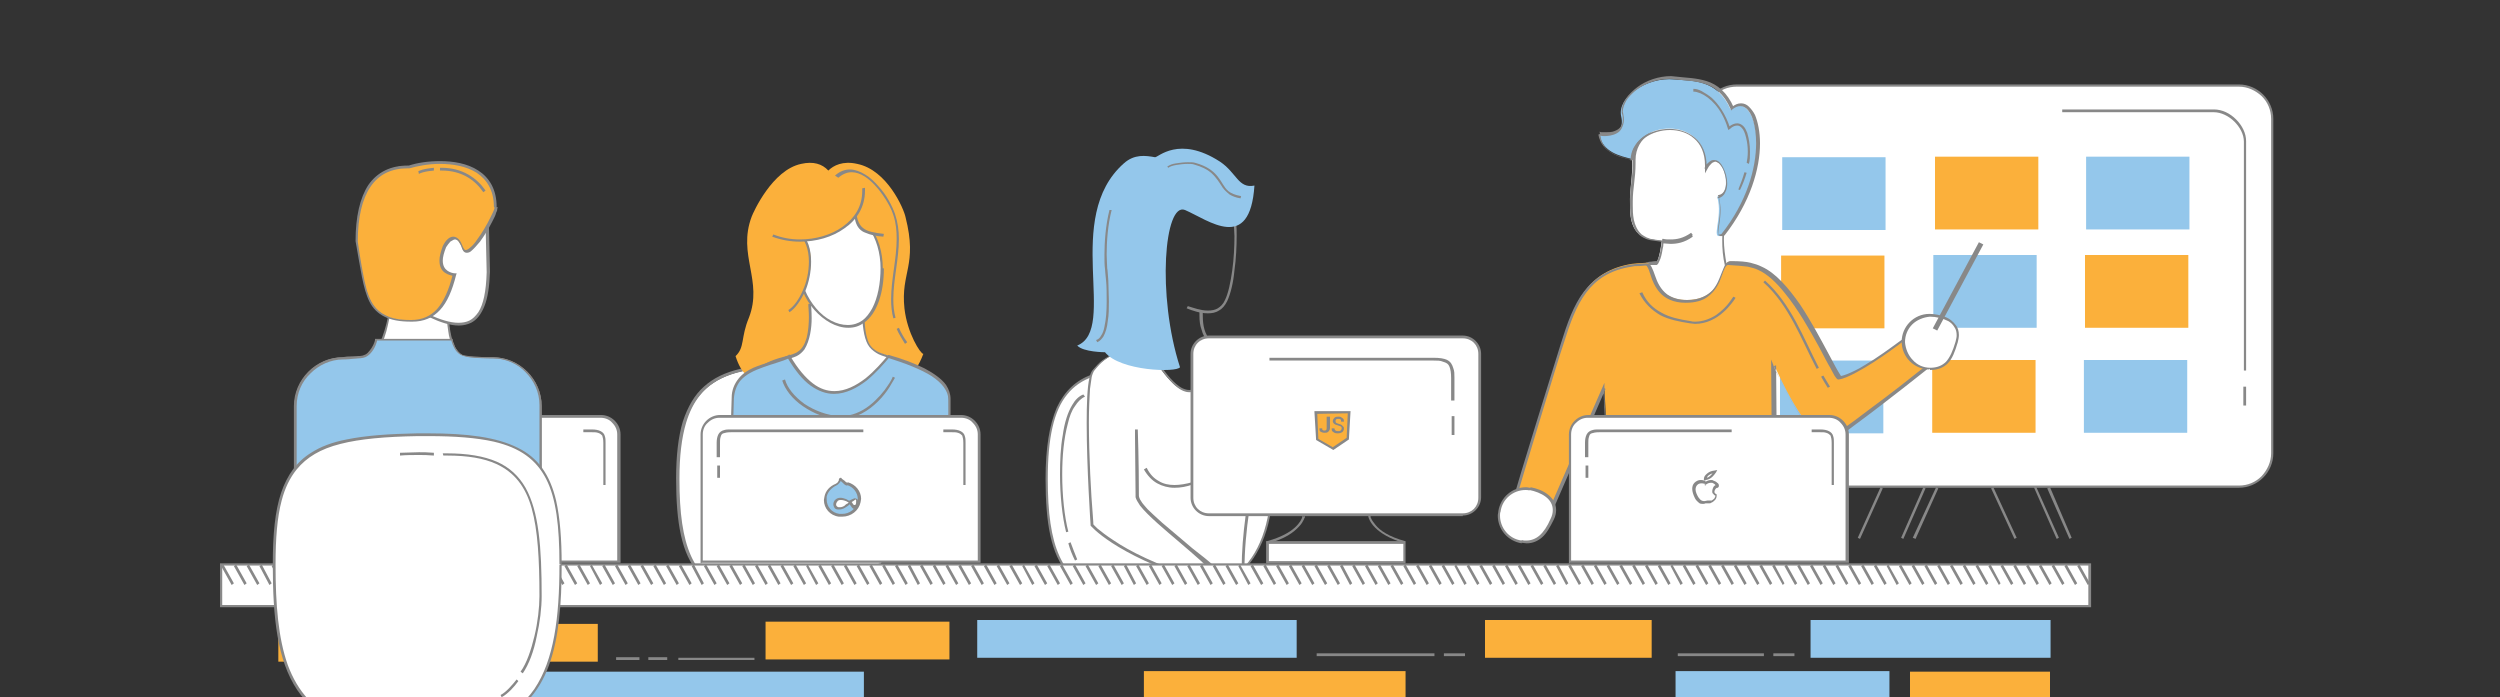 <?xml version="1.0" encoding="utf-8"?>
<!-- Generator: Adobe Illustrator 19.2.1, SVG Export Plug-In . SVG Version: 6.00 Build 0)  -->
<svg version="1.1" id="Layer_1" xmlns="http://www.w3.org/2000/svg" xmlns:xlink="http://www.w3.org/1999/xlink" x="0px" y="0px"
	 viewBox="0 0 450 125.5" style="enable-background:new 0 0 450 125.5;" xml:space="preserve">
<rect x="0" y="0" width="450" height="125.5" fill="#333333" stroke="none"/>
<style type="text/css">
	.st0{clip-path:url(#SVGID_2_);}
	.st1{fill:#FFFFFF;}
	.st2{fill:#888888;}
	.st3{fill:#FBB03B;}
	.st4{fill:#94C7EB;}
</style>
<g>
	<defs>
		<rect id="SVGID_1_" x="35.5" y="-3.4" width="379" height="128.9"/>
	</defs>
	<clipPath id="SVGID_2_">
		<use xlink:href="#SVGID_1_"  style="overflow:visible;"/>
	</clipPath>
	<g class="st0">
		<g>
			<path class="st1" d="M229,86.3c0,16.7-9.1,21.4-20.3,21.6c-15.9,0.4-20.3-5-20.3-21.6s5.5-20.6,19.2-19.4
				c2.7,0.2,1.4,6.1,5.1,8.1C217.5,77.6,229,77,229,86.3z"/>
		</g>
		<g>
			<path class="st2" d="M229,86.3h-0.2c0,8.3-2.3,13.6-5.9,16.8c-3.6,3.2-8.6,4.5-14.2,4.6c-0.5,0-1,0-1.4,0c-3.7,0-6.7-0.3-9.1-1.1
				c-3.6-1.1-6-3.2-7.5-6.5c-1.5-3.3-2.1-7.8-2.1-13.9c0-7.4,1.1-12.3,3.5-15.2c1.2-1.5,2.7-2.5,4.6-3.2c1.9-0.7,4.1-1,6.8-1
				c1.3,0,2.6,0.1,4.1,0.2c0.3,0,0.5,0.1,0.7,0.3c0.3,0.3,0.6,0.8,0.8,1.4c0.3,1,0.6,2.2,1,3.4c0.5,1.2,1.2,2.3,2.5,3
				c1.2,0.7,2.9,1.1,4.6,1.6c2.6,0.7,5.6,1.4,7.8,2.7c1.1,0.7,2.1,1.5,2.7,2.6c0.7,1.1,1.1,2.5,1.1,4.2H229h0.2
				c0-2.4-0.7-4.2-1.9-5.5c-1.8-2-4.5-3-7.3-3.8c-2.7-0.8-5.5-1.3-7.2-2.2c-0.9-0.5-1.5-1.2-1.9-2c-0.6-1.2-0.9-2.7-1.3-3.8
				c-0.2-0.6-0.4-1.1-0.7-1.5c-0.3-0.4-0.8-0.7-1.3-0.8c-1.5-0.1-2.9-0.2-4.1-0.2c-2.7,0-5,0.3-6.9,1c-2.9,1-5,3-6.4,6
				c-1.3,3.1-2,7.2-2,12.8c0,8.1,1,13.6,4,17c1.5,1.7,3.4,3,5.9,3.7c2.5,0.8,5.5,1.1,9.2,1.1c0.5,0,1,0,1.4,0
				c5.6-0.1,10.8-1.4,14.5-4.7c3.7-3.4,6-8.8,6-17.1H229z"/>
		</g>
		<g>
			<path class="st1" d="M218.7,62.5c1.1,1.6,9.9,6.1,10.6,7c0.7,0.9-5.6,17.5-5.6,32.9c-2.6,1.3-2.9,0.8-5.2,0.6
				c-1.6-3.1-13-10.6-13.8-13.8c0-2.3-0.2-12.1-0.2-12.1s0.2,5.7,0.2,11.9c0,2.5,10.9,10.6,13.2,12.5l-2.5,2.6
				c-14.9-4.8-18.9-9.8-18.9-9.8s-1.6-25.3,0.2-27.5c1.6-1.9,1.5-1.7,5.4-4.1c3.4-2.1,3.8-5.7,4.8-10.8l-1.8,8.4
				c2.7,4.2,10,19.3,13.7,2.1"/>
		</g>
		<g>
			<path class="st2" d="M218.5,62.6c0.2,0.2,0.4,0.5,0.8,0.8c1.2,1,3.6,2.4,5.6,3.6c1,0.6,2,1.2,2.8,1.7c0.4,0.2,0.7,0.4,0.9,0.6
				c0.2,0.2,0.4,0.3,0.5,0.4l0.1,0l-0.1,0l0,0l0.1,0l-0.1,0l0,0l0,0l0,0l0,0l0,0c0,0,0,0.1,0,0.2c0,0.3-0.1,0.8-0.2,1.4
				c-0.5,2.4-1.9,7-3.1,12.6c-1.2,5.6-2.3,12.2-2.3,18.6h0.2l-0.1-0.2c-1.4,0.7-2,0.9-2.7,0.9c-0.6,0-1.3-0.2-2.4-0.3l0,0.2l0.2-0.1
				c-0.4-0.8-1.4-1.9-2.7-3.1c-2-1.8-4.6-3.9-6.8-5.8c-1.1-1-2.1-1.9-2.9-2.7c-0.8-0.8-1.3-1.6-1.4-2.1l-0.2,0.1l0.2,0
				c0-0.2,0-0.4,0-0.6c0-3-0.2-11.5-0.2-11.5l-0.2,0l-0.2,0c0,0,0,0.4,0,1c0.1,1.9,0.2,6.3,0.2,10.9c0,0.4,0.2,0.8,0.5,1.3
				c0.5,0.8,1.5,1.8,2.6,2.9c1.7,1.6,3.9,3.4,5.8,5c1.9,1.5,3.6,2.8,4.3,3.4l0.1-0.2l-0.2-0.2l-2.5,2.6l0.2,0.2l0.1-0.2
				c-7.4-2.4-12.1-4.8-14.9-6.7c-1.4-0.9-2.4-1.7-3-2.2c-0.3-0.3-0.5-0.5-0.6-0.6c-0.1-0.1-0.1-0.1-0.1-0.2l0,0l0,0l-0.2,0.1l0.2,0
				c0,0,0-0.6-0.1-1.7C196.4,89.2,196,82,196,76c0-2.3,0.1-4.4,0.2-6c0.1-0.8,0.2-1.5,0.3-2.1c0.1-0.5,0.3-0.9,0.4-1.1
				c0.8-1,1.2-1.4,1.8-1.9c0.6-0.5,1.6-1,3.5-2.2c1.8-1.1,2.7-2.6,3.4-4.4c0.7-1.8,1-4,1.5-6.5l-0.4-0.1l-1.8,8.5l0.1,0.1
				c0.9,1.3,2.3,3.9,3.9,6.1c0.8,1.1,1.7,2.1,2.5,2.9c0.9,0.8,1.8,1.3,2.7,1.3c0.5,0,1-0.1,1.5-0.5c0.7-0.5,1.3-1.3,1.9-2.5
				c0.6-1.3,1.1-3,1.6-5.2l-0.4-0.1c-0.6,3-1.4,4.9-2.2,6.2c-0.4,0.6-0.8,1-1.2,1.3c-0.4,0.3-0.8,0.4-1.2,0.4
				c-0.8,0-1.6-0.4-2.4-1.1c-1.3-1.1-2.5-2.8-3.6-4.5c-1.1-1.7-2-3.4-2.7-4.4l-0.2,0.1l0.2,0l1.8-8.4l-0.2,0l-0.2,0
				c-0.5,2.5-0.9,4.7-1.5,6.5c-0.6,1.8-1.6,3.1-3.2,4.2c-1.9,1.2-2.9,1.7-3.6,2.2c-0.7,0.5-1.1,1-1.9,1.9c-0.2,0.3-0.4,0.7-0.5,1.3
				c-0.4,1.7-0.5,4.7-0.5,8.2c0,8,0.7,18.2,0.7,18.2l0,0.1l0,0.1c0,0,4.1,5.1,19,9.9l0.1,0l2.8-2.9l-0.2-0.2c-1.1-1-4.4-3.4-7.4-6
				c-1.5-1.3-2.9-2.6-4-3.7c-0.5-0.6-1-1.1-1.2-1.5c-0.3-0.4-0.4-0.8-0.4-1c0-6.2-0.2-11.9-0.2-11.9l-0.5,0c0,0,0,0.5,0,1.4
				c0,2.5,0.1,7.9,0.1,10.2c0,0.2,0,0.4,0,0.6l0,0l0,0c0.1,0.4,0.4,0.9,0.8,1.5c1.4,1.8,4.4,4.3,7.1,6.6c1.4,1.2,2.7,2.3,3.8,3.3
				c1.1,1,1.9,1.9,2.2,2.5l0.1,0.1l0.1,0c1.1,0.1,1.8,0.3,2.5,0.3c0.8,0,1.5-0.2,2.9-0.9l0.1-0.1v-0.1c0-7.2,1.4-14.8,2.8-20.8
				c0.7-3,1.4-5.6,1.9-7.7c0.3-1,0.5-1.9,0.6-2.6c0.2-0.7,0.2-1.2,0.2-1.5c0-0.2,0-0.3-0.1-0.4c-0.1-0.1-0.1-0.2-0.3-0.3
				c-0.4-0.3-1.2-0.8-2.2-1.4c-1.4-0.9-3.3-1.9-4.9-2.9c-0.8-0.5-1.5-1-2.1-1.4c-0.6-0.4-1-0.8-1.2-1L218.5,62.6L218.5,62.6z"/>
		</g>
		<g>
			<path class="st1" d="M162.7,86.3c0,16.7-9.1,21.4-20.3,21.6c-15.9,0.4-20.3-5-20.3-21.6S128.6,66,142.4,66
				C153.6,66,162.7,69.7,162.7,86.3z"/>
		</g>
		<g>
			<path class="st2" d="M162.7,86.3h-0.2c0,8.3-2.3,13.6-5.9,16.8c-3.6,3.2-8.6,4.5-14.2,4.6c-0.5,0-1,0-1.4,0
				c-3.7,0-6.7-0.3-9.1-1.1c-3.6-1.1-6-3.2-7.5-6.5c-1.5-3.3-2.1-7.8-2.1-13.9c0-4.1,0.4-7.4,1.2-10.1c1.2-4,3.3-6.5,6.4-8
				c3.1-1.5,7.1-2,12.2-2c0.1,0,0.2,0,0.3,0c5.6,0,10.6,0.9,14.2,3.9c1.8,1.5,3.3,3.5,4.3,6.1c1,2.7,1.6,6,1.6,10.1H162.7h0.2
				c0-4.2-0.6-7.6-1.6-10.3c-1.6-4.1-4.2-6.7-7.5-8.2c-3.3-1.5-7.2-2.1-11.5-2.1c-0.1,0-0.2,0-0.3,0c-6.8,0-11.9,0.9-15.3,4
				c-1.7,1.5-2.9,3.6-3.8,6.3c-0.8,2.7-1.2,6.1-1.2,10.2c0,8.1,1,13.6,4,17c1.5,1.7,3.4,3,5.9,3.7c2.5,0.8,5.5,1.1,9.2,1.1
				c0.5,0,1,0,1.4,0c5.6-0.1,10.8-1.4,14.5-4.7c3.7-3.4,6-8.8,6-17.1H162.7z"/>
		</g>
		<g>
			<rect x="39.8" y="101.6" class="st1" width="336.3" height="7.5"/>
		</g>
		<g>
			<polygon class="st2" points="376.1,109.1 376.1,108.9 40,108.9 40,101.8 375.9,101.8 375.9,109.1 376.1,109.1 376.1,108.9 
				376.1,109.1 376.4,109.1 376.4,101.4 39.6,101.4 39.6,109.3 376.4,109.3 376.4,109.1 			"/>
		</g>
		<g>
			<path class="st3" d="M132.4,64.1c1.7-1.6,0.9-3.3,2.4-6.9c2.6-6.7-2.1-11.3,0.5-18.2c0.3-0.8,3.7-8.4,8.9-9.5
				c2.2-0.5,3.8,0,4.9,1.2c0.9-0.9,2.6-1.8,5.2-1.2c5.4,1.1,8.4,8.1,8.7,9.6c2.2,8.7-0.9,9.9-0.2,16.4c0.5,4.5,2.9,8.2,3.4,8.2
				c-3.3,8.7-9.2,5.4-18.5,5.1C138.5,68.4,134.5,70.7,132.4,64.1z"/>
		</g>
		<g>
			<path class="st1" d="M145.7,54.8c0,0,1,7.3-2.4,8.9c-3.3,1.6-11.4,0.5-11.6,17.1c-0.1,8.3-0.1,15.9-0.1,15.9h38.9
				c0,0,0.2-8.6,0.2-14c-0.7-12.5-0.6-15.5-10.8-18.6c-3.5-1.1-4.4-1.8-4.6-9.1L145.7,54.8z"/>
		</g>
		<g>
			<path class="st2" d="M145.7,54.8l-0.2,0c0,0,0,0.1,0,0.2c0,0.3,0.1,1.1,0.1,2.1c0,1.1-0.1,2.5-0.4,3.7c-0.2,0.6-0.4,1.2-0.7,1.6
				c-0.3,0.5-0.7,0.8-1.2,1.1c-0.8,0.4-1.9,0.6-3.2,1c-1.9,0.6-4,1.5-5.7,3.9c-1.7,2.4-2.8,6.2-2.9,12.4c-0.1,8.3-0.1,15.9-0.1,15.9
				V97h39.3l0-0.2c0,0,0.2-6.2,0.2-11.3c0-0.9,0-1.8,0-2.7l0,0l0,0c-0.3-6.2-0.5-10.1-1.9-12.9c-0.7-1.4-1.7-2.5-3.2-3.4
				c-1.5-0.9-3.4-1.7-5.9-2.5c-0.9-0.3-1.6-0.5-2.1-0.8c-0.8-0.5-1.4-1.1-1.7-2.3c-0.4-1.2-0.5-3-0.6-5.8l0-0.2l-10-0.2l0,0.3
				L145.7,54.8l0,0.2l9.6,0.2l0-0.2l-0.2,0c0.1,3.7,0.4,5.7,1.1,7c0.4,0.7,0.9,1.1,1.5,1.5c0.6,0.4,1.3,0.6,2.2,0.9
				c2.5,0.8,4.4,1.6,5.8,2.5c2.1,1.4,3.2,3,3.8,5.5c0.6,2.5,0.8,5.8,1,10.5l0.2,0l-0.2,0c0,0.8,0,1.7,0,2.7c0,2.6,0,5.4-0.1,7.6
				c0,1.1,0,2-0.1,2.7c0,0.7,0,1,0,1l0.2,0v-0.2h-38.9v0.2h0.2c0,0,0-0.5,0-1.3c0-2.5,0-8.4,0.1-14.6c0-4.1,0.6-7.1,1.4-9.4
				c1.2-3.3,3.1-4.9,5-5.8c1.9-0.9,3.8-1.1,5.1-1.7c0.6-0.3,1-0.7,1.4-1.2c1-1.6,1.3-3.9,1.3-5.6c0-1.3-0.1-2.3-0.1-2.3L145.7,54.8
				l0,0.2L145.7,54.8z"/>
		</g>
		<g>
			<path class="st4" d="M141.9,64.2c-3.3,1.6-9.8,1.9-10.1,7.4c-0.3,8.3-0.2,25.2-0.2,25.2h38.9c0,0,0.4-19.4,0.3-24.8
				c0.1-3.4-4.3-5.8-10.9-7.8C156.7,68,149,76.6,141.9,64.2z"/>
		</g>
		<g>
			<path class="st2" d="M141.9,64.2l-0.1-0.2c-1.6,0.8-4.1,1.3-6.2,2.2c-1.1,0.5-2,1.1-2.7,2c-0.7,0.9-1.2,2-1.2,3.4
				c-0.2,4.6-0.2,11.8-0.2,17.3c0,4.5,0,7.9,0,7.9l0,0.2h39.3l0-0.2c0,0,0.3-15.7,0.3-22.8c0-0.8,0-1.5,0-2l-0.2,0l0.2,0
				c0-0.1,0-0.1,0-0.2c0-0.9-0.3-1.7-0.8-2.5c-0.8-1.1-2.2-2.1-3.9-3c-1.8-0.9-3.9-1.7-6.4-2.4l-0.1,0l-0.1,0.1
				c-1,1.2-2.4,2.8-4,4.1c-1.7,1.3-3.6,2.3-5.6,2.3c-1.3,0-2.6-0.4-3.9-1.4c-1.3-1-2.7-2.6-4.1-5l-0.1-0.2l-0.2,0.1L141.9,64.2
				l-0.2,0.1c1.4,2.4,2.8,4.1,4.2,5.1c1.4,1,2.8,1.5,4.2,1.5c2.2,0,4.2-1.1,5.9-2.4c1.7-1.4,3.1-3,4.1-4.2l-0.2-0.1l-0.1,0.2
				c3.2,1,6,2.1,7.9,3.3c0.9,0.6,1.7,1.3,2.2,2c0.5,0.7,0.8,1.4,0.8,2.2c0,0.1,0,0.1,0,0.2l0,0l0,0c0,0.5,0,1.2,0,2
				c0,3.5-0.1,9.2-0.2,14c0,2.4-0.1,4.6-0.1,6.2c0,1.6,0,2.6,0,2.6l0.2,0v-0.2h-38.9v0.2l0.2,0c0,0,0-0.8,0-2.3c0-1.4,0-3.4,0-5.6
				c0-5.5,0-12.7,0.2-17.3c0.1-1.3,0.5-2.3,1.1-3.1c1-1.2,2.5-1.9,4.2-2.5c1.6-0.6,3.3-1,4.6-1.6L141.9,64.2l-0.2,0.1L141.9,64.2z"
				/>
		</g>
		<g>
			<path class="st1" d="M158.7,48.2c0,5.7-2,10.4-6.1,10.4c-4.1,0-8.7-4.7-8.7-10.4c0-5.7,3.3-10.3,7.4-10.3S158.7,42.5,158.7,48.2z
				"/>
		</g>
		<g>
			<path class="st2" d="M158.7,48.2h-0.2c0,2.8-0.5,5.4-1.5,7.3c-0.5,0.9-1.1,1.7-1.8,2.2c-0.7,0.5-1.6,0.8-2.6,0.8
				c-2,0-4.1-1.1-5.7-3c-1.6-1.9-2.8-4.4-2.8-7.2c0-2.8,0.8-5.3,2.1-7.2c1.3-1.8,3.1-2.9,5.1-2.9c2,0,3.7,1.1,5.1,2.9
				c1.3,1.8,2.1,4.4,2.1,7.2H158.7h0.2c0-2.9-0.8-5.5-2.2-7.4c-1.4-1.9-3.3-3.1-5.4-3.1c-2.1,0-4.1,1.2-5.4,3.1
				c-1.4,1.9-2.2,4.5-2.2,7.4c0,2.9,1.2,5.6,2.9,7.5c1.7,1.9,3.9,3.2,6.1,3.2c1.1,0,2-0.3,2.8-0.9c1.2-0.8,2.1-2.2,2.7-3.9
				c0.6-1.7,0.9-3.7,0.9-5.9H158.7z"/>
		</g>
		<g>
			<path class="st2" d="M161.4,59.2c0.4,1,1,1.8,1.5,2.7l0.4-0.3c-0.6-0.8-1.1-1.7-1.5-2.6L161.4,59.2L161.4,59.2z"/>
		</g>
		<g>
			<path class="st2" d="M150.9,32c0.8-0.7,1.6-1,2.4-1c0.8,0,1.6,0.3,2.4,0.8c1.2,0.8,2.3,2,3.2,3.3c0.9,1.3,1.6,2.6,1.9,3.6
				c0.5,1.5,0.6,2.9,0.6,4.3c0,3.6-1,7.2-1,10.9c0,1.1,0.1,2.3,0.4,3.4l0.4-0.1c-0.3-1.1-0.4-2.2-0.4-3.3c0-3.6,1-7.2,1-10.9
				c0-1.5-0.2-3-0.7-4.5c-0.5-1.4-1.5-3.4-3-5c-0.7-0.8-1.5-1.6-2.4-2.1c-0.8-0.5-1.8-0.9-2.7-0.9c-0.9,0-1.8,0.3-2.7,1.1L150.9,32
				L150.9,32z"/>
		</g>
		<g>
			<path class="st3" d="M143.8,41.7c4.1,3.3,1.6,12.2-1.7,14.3"/>
		</g>
		<g>
			<path class="st2" d="M143.6,41.9c1.4,1.2,2,3.1,2,5.2c0,1.8-0.4,3.7-1.1,5.2c-0.7,1.6-1.6,2.9-2.6,3.5l0.2,0.4
				c1.1-0.7,2-2.1,2.8-3.7c0.7-1.6,1.1-3.6,1.1-5.4c0-2.2-0.6-4.3-2.2-5.6L143.6,41.9L143.6,41.9z"/>
		</g>
		<g>
			<path class="st3" d="M154,35.8c-0.4,5.5,1.3,6.1,5.1,6.5"/>
		</g>
		<g>
			<path class="st2" d="M153.8,35.8c0,0.5-0.1,1-0.1,1.5c0,1.1,0.1,1.9,0.3,2.6c0.3,1,0.9,1.7,1.8,2c0.9,0.4,1.9,0.6,3.2,0.7
				l0.1-0.5c-1.7-0.2-3-0.4-3.8-1.1c-0.4-0.3-0.7-0.8-0.9-1.4c-0.2-0.6-0.3-1.4-0.3-2.4c0-0.4,0-0.9,0.1-1.4L153.8,35.8L153.8,35.8z
				"/>
		</g>
		<g>
			<path class="st3" d="M155.4,33.9c0.5,7.7-9.4,11.2-16.3,8.6"/>
		</g>
		<g>
			<path class="st2" d="M155.2,33.9c0,0.2,0,0.3,0,0.5c0,2.8-1.4,4.9-3.5,6.4c-2.1,1.5-4.9,2.3-7.7,2.3c-1.7,0-3.3-0.3-4.8-0.9
				l-0.2,0.4c1.6,0.6,3.3,0.9,5,0.9c2.9,0,5.8-0.8,8-2.4c2.2-1.5,3.7-3.8,3.7-6.8c0-0.2,0-0.4,0-0.5L155.2,33.9L155.2,33.9z"/>
		</g>
		<g>
			<path class="st2" d="M140.8,68.5c0.5,1.6,1.8,3.3,3.7,4.6c1.9,1.3,4.2,2.3,6.6,2.3c0.1,0,0.1,0,0.2,0c2.8,0,5.1-1.5,6.8-3.2
				c0.8-0.8,1.5-1.7,2-2.5c0.5-0.8,0.8-1.4,1-1.7l-0.4-0.2c-0.1,0.3-0.4,0.9-0.9,1.6c-0.7,1.1-1.9,2.5-3.3,3.6
				c-1.4,1.1-3.2,1.9-5.1,1.9c-0.1,0-0.1,0-0.2,0c-2.3-0.1-4.6-1-6.4-2.2c-1.8-1.3-3.1-2.9-3.5-4.4L140.8,68.5L140.8,68.5z"/>
		</g>
		<g>
			<path class="st1" d="M126.3,101.1V78.2c0-1.8,1.5-3.3,3.3-3.3H173c1.8,0,3.3,1.5,3.3,3.3v22.9H126.3z"/>
		</g>
		<g>
			<path class="st2" d="M126.3,101.1h0.2V78.2c0-0.8,0.3-1.6,0.9-2.1c0.6-0.6,1.3-0.9,2.1-0.9H173c0.8,0,1.6,0.3,2.1,0.9
				c0.6,0.6,0.9,1.3,0.9,2.1v22.7h-49.7V101.1h0.2H126.3v0.2h50.2V78.2c0-1.9-1.6-3.5-3.5-3.5h-43.4c-1.9,0-3.5,1.6-3.5,3.5v23.2
				h0.2V101.1z"/>
		</g>
		<g>
			<path class="st1" d="M61.5,101.1V78.2c0-1.8,1.5-3.3,3.3-3.3h43.4c1.8,0,3.3,1.5,3.3,3.3v22.9H61.5z"/>
		</g>
		<g>
			<path class="st2" d="M61.5,101.1h0.2V78.2c0-0.8,0.3-1.6,0.9-2.1c0.6-0.6,1.3-0.9,2.1-0.9h43.4c0.8,0,1.6,0.3,2.1,0.9
				c0.6,0.6,0.9,1.3,0.9,2.1v22.7H61.5V101.1h0.2H61.5v0.2h50.2V78.2c0-1.9-1.6-3.5-3.5-3.5H64.7c-1.9,0-3.5,1.6-3.5,3.5v23.2h0.2
				V101.1z"/>
		</g>
		<g>
			<path class="st2" d="M129.6,82.3c0,0,0-0.6,0-1.3s0-1.3,0-1.3c0-0.4,0-0.7,0.1-1c0.1-0.4,0.2-0.6,0.5-0.7
				c0.3-0.1,0.7-0.2,1.4-0.2c0.1,0,23.8,0,23.8,0l0-0.5c0,0-5.9,0-11.8,0c-5.9,0-11.9,0-12,0c-0.5,0-0.9,0-1.2,0.1
				c-0.5,0.1-0.9,0.4-1.1,0.8c-0.2,0.4-0.3,0.9-0.3,1.5c0,0.1,0,2.6,0,2.6H129.6L129.6,82.3z"/>
		</g>
		<g>
			<path class="st2" d="M173.8,87.3c0,0,0-7.6,0-7.6c0-0.4,0-0.8-0.1-1.1c-0.1-0.5-0.4-0.8-0.8-1c-0.4-0.2-0.9-0.3-1.6-0.3
				c-0.1,0-1.5,0-1.5,0l0,0.5c0,0,1.4,0,1.5,0c0.5,0,0.8,0,1.1,0.1c0.4,0.1,0.6,0.3,0.8,0.5c0.1,0.3,0.2,0.7,0.2,1.3
				c0,0.1,0,7.6,0,7.6H173.8L173.8,87.3z"/>
		</g>
		<g>
			<path class="st2" d="M109,87.3c0,0,0-7.6,0-7.6c0-0.4,0-0.8-0.1-1.1c-0.1-0.5-0.4-0.8-0.8-1c-0.4-0.2-0.9-0.3-1.6-0.3
				c-0.1,0-1.5,0-1.5,0l0,0.5c0,0,1.4,0,1.5,0c0.5,0,0.8,0,1.1,0.1c0.4,0.1,0.6,0.3,0.8,0.5c0.1,0.3,0.2,0.7,0.2,1.3
				c0,0.1,0,7.6,0,7.6H109L109,87.3z"/>
		</g>
		<g>
			<path class="st2" d="M129.6,86c0-0.7,0-1.5,0-2.2h-0.5c0,0.7,0,1.5,0,2.2H129.6L129.6,86z"/>
		</g>
		<g>
			<path class="st4" d="M152.5,87.1c-0.1,0-0.3-0.1-0.4-0.2c-0.5-0.4-1-0.9-0.9-0.8c0,0.1-0.1,0.8-0.7,1.1c-0.9,0.4-1.7,1.2-1.9,2.2
				c-0.3,1.6,0.8,3.1,2.4,3.3c1.7,0.3,3.3-0.8,3.6-2.4C155,88.9,154,87.5,152.5,87.1z"/>
		</g>
		<g>
			<path class="st2" d="M152.5,87.1l0.1-0.2c-0.1,0-0.2-0.1-0.3-0.1c-0.2-0.2-0.4-0.4-0.6-0.5c-0.1-0.1-0.2-0.1-0.2-0.2l-0.1-0.1
				l0,0l0,0c0,0,0,0-0.1,0c0,0-0.1,0-0.2,0.1c-0.1,0.1-0.1,0.1-0.1,0.2c0,0.1,0,0.1,0,0.1l0,0l0.2-0.1l-0.2,0.1l0.2-0.1l-0.2,0
				c0,0,0,0,0,0.1l0.2-0.1l-0.2,0l0.1,0l-0.1,0l0,0l0.1,0l-0.1,0c0,0,0,0.1,0,0.1c0,0.1-0.1,0.2-0.2,0.4c-0.1,0.1-0.2,0.2-0.4,0.3
				c-1,0.4-1.8,1.2-2,2.3c0,0.2-0.1,0.4-0.1,0.6c0,1.5,1.1,2.8,2.7,3c0.2,0,0.4,0,0.6,0c1.6,0,3-1.1,3.3-2.6c0-0.2,0.1-0.4,0.1-0.6
				c0-1.4-1-2.6-2.4-3L152.5,87.1l-0.1,0.2c1.2,0.3,2,1.4,2,2.5c0,0.2,0,0.3,0,0.5c-0.3,1.3-1.5,2.2-2.8,2.2c-0.2,0-0.3,0-0.5,0
				c-1.4-0.2-2.3-1.3-2.3-2.6c0-0.2,0-0.3,0-0.5c0.2-0.9,0.9-1.6,1.7-2c0.3-0.1,0.5-0.4,0.7-0.6c0.1-0.1,0.1-0.2,0.1-0.3
				c0-0.1,0-0.2,0-0.3l0-0.1c0,0,0,0,0-0.1l0,0l0,0l-0.1,0.1l0.1,0l0,0l-0.1,0.1l0.1,0l-0.2,0.1l0.2,0c0-0.1,0-0.1,0-0.1l-0.2,0.1
				l0.2,0h-0.2l0.2,0.2c0.1-0.1,0.1-0.1,0.1-0.2h-0.2l0.2,0.2l-0.2-0.2v0.2c0,0,0.1,0,0.2-0.1l-0.2-0.2v0.2v-0.2l-0.1,0.2
				c0,0,0,0,0.1,0v-0.2l-0.1,0.2l0.1-0.1l-0.1,0.1l0,0l0.1-0.1l-0.1,0.1c0,0,0,0,0.1,0.1c0.2,0.1,0.5,0.4,0.8,0.7
				c0.1,0.1,0.3,0.2,0.5,0.2L152.5,87.1z"/>
		</g>
		<g>
			<path class="st1" d="M152.8,90.3c0.4,0,0.6-0.3,1.1-0.5c0.7-0.1,0.6,1.5,0,1.5c-0.4,0-0.5-0.8-1-0.7c-0.4,0-1,1.1-2.1,0.9
				c-1.1-0.2-0.6-1.6,0.3-1.7C151.9,89.8,152.5,90.3,152.8,90.3z"/>
		</g>
		<g>
			<path class="st2" d="M152.8,90.3l0,0.2l0.1,0c0.1,0,0.2,0,0.3-0.1c0.3-0.1,0.5-0.3,0.8-0.5l-0.1-0.2l0,0.2l0,0l0.1,0
				c0,0,0.1,0.1,0.1,0.1c0,0.1,0,0.2,0,0.3c0,0.2,0,0.4-0.1,0.5c0,0.1-0.1,0.1-0.1,0.1l-0.1,0l0,0c0,0,0,0-0.1,0
				c-0.1-0.1-0.2-0.2-0.3-0.4c-0.1-0.1-0.1-0.2-0.2-0.2c-0.1-0.1-0.2-0.1-0.4-0.1L152.8,90.3l0.1,0.3l0-0.2l0,0
				c-0.1,0-0.2,0-0.2,0.1c-0.1,0.1-0.2,0.2-0.3,0.2c-0.2,0.1-0.3,0.3-0.5,0.4c-0.2,0.1-0.4,0.2-0.7,0.2c-0.1,0-0.2,0-0.2,0
				c-0.2,0-0.3-0.1-0.4-0.2c-0.1-0.1-0.1-0.2-0.1-0.3c0-0.2,0.1-0.4,0.2-0.5c0.1-0.2,0.3-0.3,0.6-0.3l0-0.2l0,0.2l0.1,0
				c0.3,0,0.6,0.1,0.9,0.2c0.1,0.1,0.2,0.1,0.4,0.2c0.1,0,0.2,0.1,0.3,0.1L152.8,90.3l0,0.2L152.8,90.3l0-0.2l0,0
				c-0.1,0-0.3-0.2-0.6-0.3c-0.3-0.1-0.6-0.2-0.9-0.2l-0.1,0l0,0l0,0c-0.4,0-0.7,0.2-0.9,0.4c-0.2,0.2-0.3,0.5-0.3,0.8
				c0,0.2,0.1,0.4,0.2,0.6c0.1,0.2,0.4,0.3,0.6,0.3c0.1,0,0.2,0,0.3,0c0.6,0,1-0.3,1.3-0.5c0.2-0.1,0.3-0.2,0.4-0.3
				c0,0,0.1-0.1,0.1-0.1l0,0l0,0l0,0v0l0,0l0,0v0v-0.1l0,0.1l0,0v-0.1l0,0.1l0,0l0,0l0,0c0.1,0,0.1,0,0.1,0.1
				c0.1,0.1,0.2,0.2,0.3,0.4c0.1,0.1,0.1,0.1,0.2,0.2c0.1,0.1,0.2,0.1,0.3,0.1l0,0c0.1,0,0.2-0.1,0.3-0.1c0.1-0.1,0.2-0.3,0.3-0.4
				c0.1-0.2,0.1-0.3,0.1-0.5c0-0.2,0-0.4-0.1-0.6c0-0.1-0.1-0.2-0.2-0.2c-0.1-0.1-0.2-0.1-0.3-0.1l-0.1,0l0,0l0,0
				c-0.3,0.1-0.5,0.2-0.7,0.3c-0.1,0.1-0.1,0.1-0.2,0.1c-0.1,0-0.1,0-0.1,0l0,0l0,0l0,0L152.8,90.3z"/>
		</g>
		<g>
			<path class="st2" d="M196.3,127.4c1,0,1.9,0,2.9,0v-0.5c-1,0-1.9,0-2.9,0V127.4L196.3,127.4z"/>
		</g>
		<g>
			<path class="st2" d="M188.6,127.4c1.9,0,3.8,0,5.8,0v-0.5c-1.9,0-3.8,0-5.8,0V127.4L188.6,127.4z"/>
		</g>
		<g>
			<polyline class="st2" points="160.4,127.4 187,127.4 187,126.9 160.4,126.9 			"/>
		</g>
		<g>
			<path class="st2" d="M259.9,118.1c1.3,0,2.5,0,3.8,0v-0.5c-1.3,0-2.5,0-3.8,0V118.1L259.9,118.1z"/>
		</g>
		<g>
			<path class="st2" d="M237,118.1c7.1,0,21.2,0,21.2,0v-0.5c0,0-14.1,0-21.2,0V118.1L237,118.1z"/>
		</g>
		<g>
			<path class="st2" d="M319.2,118.1c1.3,0,2.5,0,3.8,0v-0.5c-1.3,0-2.5,0-3.8,0V118.1L319.2,118.1z"/>
		</g>
		<g>
			<path class="st2" d="M302,118.1c7.1,0,15.5,0,15.5,0v-0.5c0,0-8.4,0-15.5,0V118.1L302,118.1z"/>
		</g>
		<g>
			<path class="st2" d="M293.2,127.6c1.3,0,2.5,0,3.8,0v-0.5c-1.3,0-2.5,0-3.8,0V127.6L293.2,127.6z"/>
		</g>
		<g>
			<path class="st2" d="M257.4,127.6c7.1,0,34,0,34,0v-0.5c0,0-27,0-34,0V127.6L257.4,127.6z"/>
		</g>
		<g>
			<rect x="50.1" y="112.3" class="st3" width="57.5" height="6.8"/>
		</g>
		<g>
			<rect x="94.4" y="120.9" class="st4" width="61.1" height="6.8"/>
		</g>
		<g>
			<rect x="175.9" y="111.6" class="st4" width="57.5" height="6.8"/>
		</g>
		<g>
			<rect x="325.9" y="111.6" class="st4" width="43.2" height="6.8"/>
		</g>
		<g>
			<rect x="301.6" y="120.8" class="st4" width="38.5" height="6.8"/>
		</g>
		<g>
			<rect x="205.9" y="120.8" class="st3" width="47.1" height="6.8"/>
		</g>
		<g>
			<rect x="267.3" y="111.6" class="st3" width="30" height="6.8"/>
		</g>
		<g>
			<rect x="343.8" y="120.9" class="st3" width="25.2" height="6.8"/>
		</g>
		<g>
			<rect x="137.8" y="111.9" class="st3" width="33.1" height="6.8"/>
		</g>
		<g>
			<polyline class="st2" points="122.1,118.8 135.8,118.8 135.8,118.4 122.1,118.4 			"/>
		</g>
		<g>
			<path class="st2" d="M116.7,118.8c1.1,0,2.3,0,3.4,0v-0.5c-1.1,0-2.3,0-3.4,0V118.8L116.7,118.8z"/>
		</g>
		<g>
			<path class="st2" d="M110.9,118.8c1.4,0,2.8,0,4.2,0v-0.5c-1.4,0-2.8,0-4.2,0V118.8L110.9,118.8z"/>
		</g>
		<g>
			<path class="st2" d="M222.1,40.5c0,0.6,0.1,1.3,0.1,2c0,1.8-0.1,4.1-0.4,6.2c-0.3,2.1-0.7,4.1-1.3,5.3c-0.3,0.7-0.8,1.2-1.3,1.5
				c-0.5,0.3-1.1,0.4-1.8,0.4c-1.3,0-2.6-0.5-3.6-0.8l-0.2,0.4c1,0.4,2.4,0.9,3.8,0.9c0.7,0,1.4-0.1,2-0.5c0.6-0.3,1.1-0.9,1.5-1.7
				c0.6-1.3,1.1-3.3,1.3-5.5c0.3-2.1,0.4-4.4,0.4-6.3c0-0.8,0-1.5-0.1-2.1L222.1,40.5L222.1,40.5z"/>
		</g>
		<g>
			<path class="st2" d="M215.9,56.1c0,0.2,0,0.5,0,0.7c0,1,0.1,1.8,0.4,2.6c0.2,0.8,0.6,1.5,1.2,2.3l0.4-0.2
				c-0.5-0.8-0.9-1.5-1.1-2.2c-0.2-0.7-0.3-1.5-0.3-2.5c0-0.2,0-0.4,0-0.6L215.9,56.1L215.9,56.1z"/>
		</g>
		<g>
			<path class="st2" d="M205.2,47.1c-0.8,0.5-1.2,1.3-1.2,2.1c0,0.7,0.3,1.4,0.7,1.9c0.5,0.5,1.1,0.9,1.9,0.9c0.2,0,0.3,0,0.5-0.1
				l-0.1-0.4c-0.2,0-0.3,0-0.4,0c-0.6,0-1.2-0.3-1.5-0.7c-0.4-0.4-0.6-1-0.6-1.6c0-0.7,0.3-1.3,1-1.7L205.2,47.1L205.2,47.1z"/>
		</g>
		<g>
			<polyline class="st2" points="39.8,101.9 41.7,105.3 42.1,105 40.2,101.6 			"/>
		</g>
		<g>
			<polyline class="st2" points="42.1,101.9 44,105.3 44.4,105 42.5,101.6 			"/>
		</g>
		<g>
			<polyline class="st2" points="44.4,101.9 46.3,105.3 46.7,105 44.8,101.6 			"/>
		</g>
		<g>
			<polyline class="st2" points="46.7,101.9 48.5,105.3 48.9,105 47.1,101.6 			"/>
		</g>
		<g>
			<polyline class="st2" points="48.9,101.9 50.8,105.3 51.2,105 49.3,101.6 			"/>
		</g>
		<g>
			<polyline class="st2" points="51.2,101.9 53.1,105.3 53.5,105 51.6,101.6 			"/>
		</g>
		<g>
			<polyline class="st2" points="53.5,101.9 55.4,105.3 55.8,105 53.9,101.6 			"/>
		</g>
		<g>
			<polyline class="st2" points="55.8,101.9 57.7,105.3 58.1,105 56.2,101.6 			"/>
		</g>
		<g>
			<polyline class="st2" points="58.1,101.9 60,105.3 60.4,105 58.5,101.6 			"/>
		</g>
		<g>
			<polyline class="st2" points="60.4,101.9 62.3,105.3 62.7,105 60.8,101.6 			"/>
		</g>
		<g>
			<polyline class="st2" points="62.7,101.9 64.6,105.3 65,105 63.1,101.6 			"/>
		</g>
		<g>
			<polyline class="st2" points="65,101.9 66.9,105.3 67.2,105 65.4,101.6 			"/>
		</g>
		<g>
			<polyline class="st2" points="67.2,101.9 69.1,105.3 69.5,105 67.6,101.6 			"/>
		</g>
		<g>
			<polyline class="st2" points="69.5,101.9 71.4,105.3 71.8,105 69.9,101.6 			"/>
		</g>
		<g>
			<polyline class="st2" points="71.8,101.9 73.7,105.3 74.1,105 72.2,101.6 			"/>
		</g>
		<g>
			<polyline class="st2" points="74.1,101.9 76,105.3 76.4,105 74.5,101.6 			"/>
		</g>
		<g>
			<polyline class="st2" points="76.4,101.9 78.3,105.3 78.7,105 76.8,101.6 			"/>
		</g>
		<g>
			<polyline class="st2" points="78.7,101.9 80.6,105.3 81,105 79.1,101.6 			"/>
		</g>
		<g>
			<polyline class="st2" points="81,101.9 82.9,105.3 83.3,105 81.4,101.6 			"/>
		</g>
		<g>
			<polyline class="st2" points="83.3,101.9 85.2,105.3 85.6,105 83.7,101.6 			"/>
		</g>
		<g>
			<polyline class="st2" points="85.6,101.9 87.4,105.3 87.8,105 86,101.6 			"/>
		</g>
		<g>
			<polyline class="st2" points="87.8,101.9 89.7,105.3 90.1,105 88.2,101.6 			"/>
		</g>
		<g>
			<polyline class="st2" points="90.1,101.9 92,105.3 92.4,105 90.5,101.6 			"/>
		</g>
		<g>
			<polyline class="st2" points="92.4,101.9 94.3,105.3 94.7,105 92.8,101.6 			"/>
		</g>
		<g>
			<polyline class="st2" points="94.7,101.9 96.6,105.3 97,105 95.1,101.6 			"/>
		</g>
		<g>
			<polyline class="st2" points="97,101.9 98.9,105.3 99.3,105 97.4,101.6 			"/>
		</g>
		<g>
			<polyline class="st2" points="99.3,101.9 101.2,105.3 101.6,105 99.7,101.6 			"/>
		</g>
		<g>
			<polyline class="st2" points="101.6,101.9 103.5,105.3 103.9,105 102,101.6 			"/>
		</g>
		<g>
			<polyline class="st2" points="103.9,101.9 105.8,105.3 106.2,105 104.3,101.6 			"/>
		</g>
		<g>
			<polyline class="st2" points="106.2,101.9 108,105.3 108.4,105 106.5,101.6 			"/>
		</g>
		<g>
			<polyline class="st2" points="108.4,101.9 110.3,105.3 110.7,105 108.8,101.6 			"/>
		</g>
		<g>
			<polyline class="st2" points="110.7,101.9 112.6,105.3 113,105 111.1,101.6 			"/>
		</g>
		<g>
			<polyline class="st2" points="113,101.9 114.9,105.3 115.3,105 113.4,101.6 			"/>
		</g>
		<g>
			<polyline class="st2" points="115.3,101.9 117.2,105.3 117.6,105 115.7,101.6 			"/>
		</g>
		<g>
			<polyline class="st2" points="117.6,101.9 119.5,105.3 119.9,105 118,101.6 			"/>
		</g>
		<g>
			<polyline class="st2" points="119.9,101.9 121.8,105.3 122.2,105 120.3,101.6 			"/>
		</g>
		<g>
			<polyline class="st2" points="122.2,101.9 124.1,105.3 124.5,105 122.6,101.6 			"/>
		</g>
		<g>
			<polyline class="st2" points="124.5,101.9 126.3,105.3 126.7,105 124.9,101.6 			"/>
		</g>
		<g>
			<polyline class="st2" points="126.7,101.9 128.6,105.3 129,105 127.1,101.6 			"/>
		</g>
		<g>
			<polyline class="st2" points="129,101.9 130.9,105.3 131.3,105 129.4,101.6 			"/>
		</g>
		<g>
			<polyline class="st2" points="131.3,101.9 133.2,105.3 133.6,105 131.7,101.6 			"/>
		</g>
		<g>
			<polyline class="st2" points="133.6,101.9 135.5,105.3 135.9,105 134,101.6 			"/>
		</g>
		<g>
			<polyline class="st2" points="135.9,101.9 137.8,105.3 138.2,105 136.3,101.6 			"/>
		</g>
		<g>
			<polyline class="st2" points="138.2,101.9 140.1,105.3 140.5,105 138.6,101.6 			"/>
		</g>
		<g>
			<polyline class="st2" points="140.5,101.9 142.4,105.3 142.8,105 140.9,101.6 			"/>
		</g>
		<g>
			<polyline class="st2" points="142.8,101.9 144.7,105.3 145.1,105 143.2,101.6 			"/>
		</g>
		<g>
			<polyline class="st2" points="145.1,101.9 146.9,105.3 147.3,105 145.4,101.6 			"/>
		</g>
		<g>
			<polyline class="st2" points="147.3,101.9 149.2,105.3 149.6,105 147.7,101.6 			"/>
		</g>
		<g>
			<polyline class="st2" points="149.6,101.9 151.5,105.3 151.9,105 150,101.6 			"/>
		</g>
		<g>
			<polyline class="st2" points="151.9,101.9 153.8,105.3 154.2,105 152.3,101.6 			"/>
		</g>
		<g>
			<polyline class="st2" points="154.2,101.9 156.1,105.3 156.5,105 154.6,101.6 			"/>
		</g>
		<g>
			<polyline class="st2" points="156.5,101.9 158.4,105.3 158.8,105 156.9,101.6 			"/>
		</g>
		<g>
			<polyline class="st2" points="158.8,101.9 160.7,105.3 161.1,105 159.2,101.6 			"/>
		</g>
		<g>
			<polyline class="st2" points="161.1,101.9 163,105.3 163.4,105 161.5,101.6 			"/>
		</g>
		<g>
			<polyline class="st2" points="163.4,101.9 165.2,105.3 165.6,105 163.8,101.6 			"/>
		</g>
		<g>
			<polyline class="st2" points="165.6,101.9 167.5,105.3 167.9,105 166,101.6 			"/>
		</g>
		<g>
			<polyline class="st2" points="167.9,101.9 169.8,105.3 170.2,105 168.3,101.6 			"/>
		</g>
		<g>
			<polyline class="st2" points="170.2,101.9 172.1,105.3 172.5,105 170.6,101.6 			"/>
		</g>
		<g>
			<polyline class="st2" points="172.5,101.9 174.4,105.3 174.8,105 172.9,101.6 			"/>
		</g>
		<g>
			<polyline class="st2" points="174.8,101.9 176.7,105.3 177.1,105 175.2,101.6 			"/>
		</g>
		<g>
			<polyline class="st2" points="177.1,101.9 179,105.3 179.4,105 177.5,101.6 			"/>
		</g>
		<g>
			<polyline class="st2" points="179.4,101.9 181.3,105.3 181.7,105 179.8,101.6 			"/>
		</g>
		<g>
			<polyline class="st2" points="181.7,101.9 183.6,105.3 184,105 182.1,101.6 			"/>
		</g>
		<g>
			<polyline class="st2" points="184,101.9 185.8,105.3 186.2,105 184.3,101.6 			"/>
		</g>
		<g>
			<polyline class="st2" points="186.2,101.9 188.1,105.3 188.5,105 186.6,101.6 			"/>
		</g>
		<g>
			<polyline class="st2" points="188.5,101.9 190.4,105.3 190.8,105 188.9,101.6 			"/>
		</g>
		<g>
			<polyline class="st2" points="190.8,101.9 192.7,105.3 193.1,105 191.2,101.6 			"/>
		</g>
		<g>
			<polyline class="st2" points="193.1,101.9 195,105.3 195.4,105 193.5,101.6 			"/>
		</g>
		<g>
			<polyline class="st2" points="195.4,101.9 197.3,105.3 197.7,105 195.8,101.6 			"/>
		</g>
		<g>
			<polyline class="st2" points="197.7,101.9 199.6,105.3 200,105 198.1,101.6 			"/>
		</g>
		<g>
			<polyline class="st2" points="200,101.9 201.9,105.3 202.3,105 200.4,101.6 			"/>
		</g>
		<g>
			<polyline class="st2" points="202.3,101.9 204.1,105.3 204.5,105 202.7,101.6 			"/>
		</g>
		<g>
			<polyline class="st2" points="204.5,101.9 206.4,105.3 206.8,105 204.9,101.6 			"/>
		</g>
		<g>
			<polyline class="st2" points="206.8,101.9 208.7,105.3 209.1,105 207.2,101.6 			"/>
		</g>
		<g>
			<polyline class="st2" points="209.1,101.9 211,105.3 211.4,105 209.5,101.6 			"/>
		</g>
		<g>
			<polyline class="st2" points="211.4,101.9 213.3,105.3 213.7,105 211.8,101.6 			"/>
		</g>
		<g>
			<polyline class="st2" points="213.7,101.9 215.6,105.3 216,105 214.1,101.6 			"/>
		</g>
		<g>
			<polyline class="st2" points="216,101.9 217.9,105.3 218.3,105 216.4,101.6 			"/>
		</g>
		<g>
			<polyline class="st2" points="218.3,101.9 220.2,105.3 220.6,105 218.7,101.6 			"/>
		</g>
		<g>
			<polyline class="st2" points="220.6,101.9 222.5,105.3 222.9,105 221,101.6 			"/>
		</g>
		<g>
			<polyline class="st2" points="222.9,101.9 224.7,105.3 225.1,105 223.2,101.6 			"/>
		</g>
		<g>
			<polyline class="st2" points="225.1,101.9 227,105.3 227.4,105 225.5,101.6 			"/>
		</g>
		<g>
			<polyline class="st2" points="227.4,101.9 229.3,105.3 229.7,105 227.8,101.6 			"/>
		</g>
		<g>
			<polyline class="st2" points="229.7,101.9 231.6,105.3 232,105 230.1,101.6 			"/>
		</g>
		<g>
			<polyline class="st2" points="232,101.9 233.9,105.3 234.3,105 232.4,101.6 			"/>
		</g>
		<g>
			<polyline class="st2" points="234.3,101.9 236.2,105.3 236.6,105 234.7,101.6 			"/>
		</g>
		<g>
			<polyline class="st2" points="236.6,101.9 238.5,105.3 238.9,105 237,101.6 			"/>
		</g>
		<g>
			<polyline class="st2" points="238.9,101.9 240.8,105.3 241.2,105 239.3,101.6 			"/>
		</g>
		<g>
			<polyline class="st2" points="241.2,101.9 243,105.3 243.4,105 241.6,101.6 			"/>
		</g>
		<g>
			<polyline class="st2" points="243.4,101.9 245.3,105.3 245.7,105 243.8,101.6 			"/>
		</g>
		<g>
			<polyline class="st2" points="245.7,101.9 247.6,105.3 248,105 246.1,101.6 			"/>
		</g>
		<g>
			<polyline class="st2" points="248,101.9 249.9,105.3 250.3,105 248.4,101.6 			"/>
		</g>
		<g>
			<polyline class="st2" points="250.3,101.9 252.2,105.3 252.6,105 250.7,101.6 			"/>
		</g>
		<g>
			<polyline class="st2" points="252.6,101.9 254.5,105.3 254.9,105 253,101.6 			"/>
		</g>
		<g>
			<polyline class="st2" points="254.9,101.9 256.8,105.3 257.2,105 255.3,101.6 			"/>
		</g>
		<g>
			<polyline class="st2" points="257.2,101.9 259.1,105.3 259.5,105 257.6,101.6 			"/>
		</g>
		<g>
			<polyline class="st2" points="259.5,101.9 261.4,105.3 261.8,105 259.9,101.6 			"/>
		</g>
		<g>
			<polyline class="st2" points="261.8,101.9 263.6,105.3 264,105 262.1,101.6 			"/>
		</g>
		<g>
			<polyline class="st2" points="264,101.9 265.9,105.3 266.3,105 264.4,101.6 			"/>
		</g>
		<g>
			<polyline class="st2" points="266.3,101.9 268.2,105.3 268.6,105 266.7,101.6 			"/>
		</g>
		<g>
			<polyline class="st2" points="268.6,101.9 270.5,105.3 270.9,105 269,101.6 			"/>
		</g>
		<g>
			<polyline class="st2" points="270.9,101.9 272.8,105.3 273.2,105 271.3,101.6 			"/>
		</g>
		<g>
			<polyline class="st2" points="273.2,101.9 275.1,105.3 275.5,105 273.6,101.6 			"/>
		</g>
		<g>
			<polyline class="st2" points="275.5,101.9 277.4,105.3 277.8,105 275.9,101.6 			"/>
		</g>
		<g>
			<polyline class="st2" points="277.8,101.9 279.7,105.3 280.1,105 278.2,101.6 			"/>
		</g>
		<g>
			<polyline class="st2" points="280.1,101.9 281.9,105.3 282.3,105 280.5,101.6 			"/>
		</g>
		<g>
			<polyline class="st2" points="282.3,101.9 284.2,105.3 284.6,105 282.7,101.6 			"/>
		</g>
		<g>
			<polyline class="st2" points="284.6,101.9 286.5,105.3 286.9,105 285,101.6 			"/>
		</g>
		<g>
			<polyline class="st2" points="286.9,101.9 288.8,105.3 289.2,105 287.3,101.6 			"/>
		</g>
		<g>
			<polyline class="st2" points="289.2,101.9 291.1,105.3 291.5,105 289.6,101.6 			"/>
		</g>
		<g>
			<polyline class="st2" points="291.5,101.9 293.4,105.3 293.8,105 291.9,101.6 			"/>
		</g>
		<g>
			<polyline class="st2" points="293.8,101.9 295.7,105.3 296.1,105 294.2,101.6 			"/>
		</g>
		<g>
			<polyline class="st2" points="296.1,101.9 298,105.3 298.4,105 296.5,101.6 			"/>
		</g>
		<g>
			<polyline class="st2" points="298.4,101.9 300.3,105.3 300.7,105 298.8,101.6 			"/>
		</g>
		<g>
			<polyline class="st2" points="300.7,101.9 302.5,105.3 302.9,105 301,101.6 			"/>
		</g>
		<g>
			<polyline class="st2" points="302.9,101.9 304.8,105.3 305.2,105 303.3,101.6 			"/>
		</g>
		<g>
			<polyline class="st2" points="305.2,101.9 307.1,105.3 307.5,105 305.6,101.6 			"/>
		</g>
		<g>
			<polyline class="st2" points="307.5,101.9 309.4,105.3 309.8,105 307.9,101.6 			"/>
		</g>
		<g>
			<polyline class="st2" points="309.8,101.9 311.7,105.3 312.1,105 310.2,101.6 			"/>
		</g>
		<g>
			<polyline class="st2" points="312.1,101.9 314,105.3 314.4,105 312.5,101.6 			"/>
		</g>
		<g>
			<polyline class="st2" points="314.4,101.9 316.3,105.3 316.7,105 314.8,101.6 			"/>
		</g>
		<g>
			<polyline class="st2" points="316.7,101.9 318.6,105.3 319,105 317.1,101.6 			"/>
		</g>
		<g>
			<polyline class="st2" points="319,101.9 320.9,105.3 321.2,105 319.4,101.6 			"/>
		</g>
		<g>
			<polyline class="st2" points="321.2,101.9 323.1,105.3 323.5,105 321.6,101.6 			"/>
		</g>
		<g>
			<polyline class="st2" points="323.5,101.9 325.4,105.3 325.8,105 323.9,101.6 			"/>
		</g>
		<g>
			<polyline class="st2" points="325.8,101.9 327.7,105.3 328.1,105 326.2,101.6 			"/>
		</g>
		<g>
			<polyline class="st2" points="328.1,101.9 330,105.3 330.4,105 328.5,101.6 			"/>
		</g>
		<g>
			<polyline class="st2" points="330.4,101.9 332.3,105.3 332.7,105 330.8,101.6 			"/>
		</g>
		<g>
			<polyline class="st2" points="332.7,101.9 334.6,105.3 335,105 333.1,101.6 			"/>
		</g>
		<g>
			<polyline class="st2" points="335,101.9 336.9,105.3 337.3,105 335.4,101.6 			"/>
		</g>
		<g>
			<polyline class="st2" points="337.3,101.9 339.2,105.3 339.6,105 337.7,101.6 			"/>
		</g>
		<g>
			<polyline class="st2" points="339.6,101.9 341.4,105.3 341.8,105 339.9,101.6 			"/>
		</g>
		<g>
			<polyline class="st2" points="341.8,101.9 343.7,105.3 344.1,105 342.2,101.6 			"/>
		</g>
		<g>
			<polyline class="st2" points="344.1,101.9 346,105.3 346.4,105 344.5,101.6 			"/>
		</g>
		<g>
			<polyline class="st2" points="346.4,101.9 348.3,105.3 348.7,105 346.8,101.6 			"/>
		</g>
		<g>
			<polyline class="st2" points="348.7,101.9 350.6,105.3 351,105 349.1,101.6 			"/>
		</g>
		<g>
			<polyline class="st2" points="351,101.9 352.9,105.3 353.3,105 351.4,101.6 			"/>
		</g>
		<g>
			<polyline class="st2" points="353.3,101.9 355.2,105.3 355.6,105 353.7,101.6 			"/>
		</g>
		<g>
			<polyline class="st2" points="355.6,101.9 357.5,105.3 357.9,105 356,101.6 			"/>
		</g>
		<g>
			<polyline class="st2" points="357.9,101.9 359.8,105.3 360.1,105 358.3,101.6 			"/>
		</g>
		<g>
			<polyline class="st2" points="360.1,101.9 362,105.3 362.4,105 360.5,101.6 			"/>
		</g>
		<g>
			<polyline class="st2" points="362.4,101.9 364.3,105.3 364.7,105 362.8,101.6 			"/>
		</g>
		<g>
			<polyline class="st2" points="364.7,101.9 366.6,105.3 367,105 365.1,101.6 			"/>
		</g>
		<g>
			<polyline class="st2" points="367,101.9 368.9,105.3 369.3,105 367.4,101.6 			"/>
		</g>
		<g>
			<polyline class="st2" points="369.3,101.9 371.2,105.3 371.6,105 369.7,101.6 			"/>
		</g>
		<g>
			<polyline class="st2" points="371.6,101.9 373.5,105.3 373.9,105 372,101.6 			"/>
		</g>
		<g>
			<polyline class="st2" points="373.9,101.9 375.8,105.3 376.2,105 374.3,101.6 			"/>
		</g>
		<g>
			<path class="st1" d="M263.3,92.6h-45.7c-1.7,0-3-1.4-3-3V63.7c0-1.7,1.4-3,3-3h45.7c1.7,0,3,1.4,3,3v25.9
				C266.3,91.3,264.9,92.6,263.3,92.6z"/>
		</g>
		<g>
			<path class="st2" d="M263.3,92.6v-0.2h-45.7c-0.8,0-1.5-0.3-2-0.8c-0.5-0.5-0.8-1.2-0.8-2V63.7c0-0.8,0.3-1.5,0.8-2
				c0.5-0.5,1.2-0.8,2-0.8h45.7c0.8,0,1.5,0.3,2,0.8c0.5,0.5,0.8,1.2,0.8,2v25.9c0,0.8-0.3,1.5-0.8,2c-0.5,0.5-1.2,0.8-2,0.8V92.6
				v0.2c1.8,0,3.3-1.5,3.3-3.3V63.7c0-1.8-1.5-3.3-3.3-3.3h-45.7c-1.8,0-3.3,1.5-3.3,3.3v25.9c0,1.8,1.5,3.3,3.3,3.3h45.7V92.6z"/>
		</g>
		<g>
			<polygon class="st3" points="236.8,74.2 242.9,74.2 242.6,79 240,80.8 237.1,79.1 			"/>
		</g>
		<g>
			<polygon class="st2" points="236.8,74.2 236.8,74.5 242.6,74.4 242.4,78.8 239.9,80.5 237.3,79 237.1,74.2 236.8,74.2 
				236.8,74.5 236.8,74.2 236.6,74.2 236.9,79.2 240,81 242.8,79.1 243.1,74 236.6,74 236.6,74.2 			"/>
		</g>
		<g>
			<path class="st1" d="M403,87.6h-90.4c-3.3,0-6-2.7-6-6V21.4c0-3.3,2.7-6,6-6H403c3.3,0,6,2.7,6,6v60.2
				C409,84.9,406.3,87.6,403,87.6z"/>
		</g>
		<g>
			<path class="st2" d="M403,87.6v-0.2h-90.4c-1.6,0-3-0.7-4.1-1.7c-1.1-1.1-1.7-2.5-1.7-4.1V21.4c0-1.6,0.7-3,1.7-4.1
				c1.1-1.1,2.5-1.7,4.1-1.7H403c1.6,0,3,0.7,4.1,1.7c1.1,1.1,1.7,2.5,1.7,4.1v60.2c0,1.6-0.7,3-1.7,4.1c-1.1,1.1-2.5,1.7-4.1,1.7
				V87.6v0.2c3.4,0,6.2-2.8,6.2-6.2V21.4c0-3.4-2.8-6.2-6.2-6.2h-90.4c-3.4,0-6.2,2.8-6.2,6.2v60.2c0,3.4,2.8,6.2,6.2,6.2H403V87.6z
				"/>
		</g>
		<g>
			<path class="st2" d="M261.8,72c0,0,0-3.9,0-4c0-0.7,0-1.2-0.2-1.7c-0.2-0.7-0.5-1.2-1.1-1.5c-0.6-0.3-1.4-0.4-2.5-0.4
				c-0.1,0-7.5,0-14.8,0c-3.7,0-7.3,0-10.1,0c-1.4,0-2.5,0-3.3,0c-0.8,0-1.3,0-1.3,0l0,0.5c0,0,29.2,0,29.5,0c0.7,0,1.3,0,1.7,0.2
				c0.7,0.2,1,0.4,1.2,0.9c0.2,0.5,0.3,1.1,0.3,2.1c0,0.1,0,4,0,4H261.8L261.8,72z"/>
		</g>
		<g>
			<rect x="320.6" y="46" class="st3" width="18.6" height="13.1"/>
		</g>
		<g>
			<rect x="348" y="45.9" class="st4" width="18.6" height="13.1"/>
		</g>
		<g>
			<rect x="375.3" y="45.9" class="st3" width="18.6" height="13.1"/>
		</g>
		<g>
			<path class="st2" d="M261.8,78.3c0-1.1,0-2.2,0-3.4h-0.5c0,1.1,0,2.2,0,3.4H261.8L261.8,78.3z"/>
		</g>
		<g>
			<path class="st2" d="M404.3,66.6c0,0,0-41.1,0-41.2c0-1.4-0.7-2.8-1.8-3.9c-1.1-1.1-2.5-1.8-4-1.8c-0.1,0-6.9,0-13.7,0
				c-3.4,0-6.8,0-9.3,0c-1.3,0-2.3,0-3.1,0c-0.7,0-1.2,0-1.2,0l0,0.5c0,0,27.1,0,27.3,0c1.3,0,2.7,0.7,3.7,1.7c1,1,1.7,2.3,1.7,3.6
				c0,0.1,0,41.2,0,41.2H404.3L404.3,66.6z"/>
		</g>
		<g>
			<path class="st2" d="M404.3,73c0-1.1,0-2.2,0-3.4h-0.5c0,1.1,0,2.2,0,3.4H404.3L404.3,73z"/>
		</g>
		<g>
			<path class="st2" d="M238.9,75h0.5v2c0,0.3-0.1,0.5-0.3,0.7c-0.2,0.2-0.4,0.2-0.7,0.2c-0.3,0-0.5-0.1-0.7-0.2s-0.2-0.4-0.2-0.6
				h0.5c0,0.2,0,0.3,0.1,0.3c0.1,0.1,0.2,0.1,0.3,0.1c0.1,0,0.2,0,0.3-0.1c0.1-0.1,0.1-0.2,0.1-0.4V75z"/>
			<path class="st2" d="M241.5,77.1c0-0.1,0-0.2-0.1-0.3c-0.1-0.1-0.3-0.1-0.5-0.2c-0.2-0.1-0.4-0.1-0.6-0.2
				c-0.3-0.2-0.4-0.4-0.4-0.6c0-0.2,0.1-0.4,0.3-0.6c0.2-0.2,0.4-0.2,0.7-0.2c0.2,0,0.4,0,0.5,0.1c0.2,0.1,0.3,0.2,0.4,0.3
				c0.1,0.1,0.1,0.3,0.1,0.5h-0.5c0-0.2,0-0.3-0.1-0.4c-0.1-0.1-0.2-0.1-0.4-0.1c-0.2,0-0.3,0-0.4,0.1c-0.1,0.1-0.1,0.2-0.1,0.3
				c0,0.1,0,0.2,0.1,0.3c0.1,0.1,0.3,0.1,0.5,0.2c0.2,0.1,0.4,0.1,0.5,0.2c0.1,0.1,0.2,0.2,0.3,0.3c0.1,0.1,0.1,0.2,0.1,0.4
				c0,0.2-0.1,0.4-0.3,0.6c-0.2,0.1-0.4,0.2-0.8,0.2c-0.2,0-0.4,0-0.6-0.1c-0.2-0.1-0.3-0.2-0.4-0.3c-0.1-0.1-0.1-0.3-0.1-0.5h0.5
				c0,0.2,0.1,0.3,0.2,0.4c0.1,0.1,0.3,0.1,0.5,0.1c0.2,0,0.3,0,0.4-0.1C241.5,77.3,241.5,77.2,241.5,77.1z"/>
		</g>
		<g>
			<path class="st4" d="M207.9,28.3c-1.7-0.3-3.7-0.6-5.6,1.1c-11.1,9.8-1,29.8-8.4,32.8c1.1,1.2,5,1.2,5,1.2
				c2.7,3.4,12.9,3.7,13.5,2.7c-4.2-13-2.8-29.8,0.9-28.3c4.2,1.8,11.7,7.8,12.5-4.4c-2.9,0.6-3.2-2.3-6.2-4.3
				C212.2,24.3,208.4,28.4,207.9,28.3z"/>
		</g>
		<g>
			<rect x="228.2" y="97.6" class="st1" width="24.7" height="3.6"/>
		</g>
		<g>
			<polygon class="st2" points="252.8,101.2 252.8,101 228.4,101 228.4,97.9 252.6,97.9 252.6,101.2 252.8,101.2 252.8,101 
				252.8,101.2 253,101.2 253,97.4 227.9,97.4 227.9,101.4 253,101.4 253,101.2 			"/>
		</g>
		<g>
			<path class="st2" d="M228.3,97.8c3-0.8,4.6-2,5.5-3c0.5-0.5,0.7-0.9,0.9-1.3c0.1-0.2,0.1-0.3,0.2-0.4c0-0.1,0-0.1,0-0.1l0-0.1
				l0-0.1l0-0.1l-0.1-0.1c0,0-0.1,0-0.1,0c-0.1,0-0.1,0-0.1,0c0,0-0.1,0-0.1,0.1c0,0,0,0.1,0,0.1l0.4,0.1l-0.2-0.1l0.2,0.1l0,0
				l-0.2-0.1l0.2,0.1l-0.2-0.1l0.2,0.2l0,0l-0.2-0.1l0.2,0.2l-0.2-0.2l0.1,0.2l0,0l-0.2-0.2l0.1,0.2l-0.1-0.2v0.2c0.1,0,0.1,0,0.1,0
				l-0.1-0.2v0.2v-0.2l-0.1,0.2c0,0,0.1,0,0.1,0v-0.2l-0.1,0.2l0.1-0.2l-0.2,0.1c0,0,0,0.1,0.1,0.1l0.1-0.2l-0.2,0.1l0.2-0.1l-0.2,0
				c0,0,0,0,0,0.1l0.2-0.1l-0.2,0h0.1l-0.1,0l0,0h0.1l-0.1,0c0,0,0,0.1,0,0.2c-0.2,0.6-1.2,2.9-6.3,4.3L228.3,97.8L228.3,97.8z"/>
		</g>
		<g>
			<path class="st2" d="M86,128.4c1,0,2,0,2.9,0v-0.5c-1,0-2,0-2.9,0V128.4L86,128.4z"/>
		</g>
		<g>
			<path class="st2" d="M76.8,128.4c2.4,0,4.9,0,7.3,0v-0.5c-2.4,0-4.9,0-7.3,0V128.4L76.8,128.4z"/>
		</g>
		<g>
			<polyline class="st2" points="50.1,128.4 75.1,128.4 75.1,127.9 50.1,127.9 			"/>
		</g>
		<g>
			<path class="st2" d="M252.9,97.4c-2.9-0.8-4.5-1.9-5.3-2.9c-0.4-0.5-0.7-0.9-0.8-1.2c-0.1-0.1-0.1-0.3-0.1-0.4c0,0,0-0.1,0-0.1
				l0,0l0,0l-0.1,0l0.1,0l0,0l-0.1,0l0.1,0h-0.2l0.2,0l0,0h-0.2l0.2,0l-0.2,0l0.2,0.1l0-0.1l-0.2,0l0.2,0.1l-0.2-0.1l0.1,0.2
				l0.1-0.1l-0.2-0.1l0.1,0.2l-0.1-0.2v0.2c0.1,0,0.1,0,0.1-0.1l-0.1-0.2v0.2v-0.2l-0.2,0.2c0,0,0.1,0.1,0.2,0.1v-0.2l-0.2,0.2
				l0.2-0.2l-0.2,0.1l0,0.1l0.2-0.2l-0.2,0.1l0.2-0.1l-0.2,0.1l0,0l0.2-0.1l-0.2,0.1l0.4-0.2l0,0l0,0c0,0-0.1-0.1-0.2-0.1
				c-0.1,0-0.1,0-0.1,0.1c-0.1,0.1-0.1,0.1-0.1,0.1c0,0.1,0,0.1,0,0.1l0,0.1c0.1,0.5,1,3.2,6.6,4.8L252.9,97.4L252.9,97.4z"/>
		</g>
		<g>
			<path class="st2" d="M210.3,30.2c0.2-0.2,0.8-0.4,1.4-0.5c0.6-0.1,1.4-0.2,2-0.2c0.5,0,0.9,0,1.2,0.1c1.4,0.4,2.4,0.9,3.1,1.5
				c1,0.9,1.5,1.8,2.1,2.7c0.3,0.4,0.7,0.8,1.2,1.2c0.5,0.3,1.2,0.6,2,0.7l0.1-0.4c-1.1-0.2-1.8-0.5-2.3-0.9
				c-0.8-0.7-1.1-1.6-1.9-2.6c-0.8-1-1.9-1.9-4.1-2.5c-0.3-0.1-0.8-0.1-1.3-0.1c-0.7,0-1.4,0.1-2.1,0.2c-0.7,0.1-1.2,0.3-1.6,0.6
				L210.3,30.2L210.3,30.2z"/>
		</g>
		<g>
			<rect x="320.4" y="64.9" class="st4" width="18.6" height="13.1"/>
		</g>
		<g>
			<rect x="347.8" y="64.8" class="st3" width="18.6" height="13.1"/>
		</g>
		<g>
			<rect x="375.1" y="64.8" class="st4" width="18.6" height="13.1"/>
		</g>
		<g>
			<path class="st1" d="M100.6,135.7H52.1c-1.7,0-3.2-1.4-3.2-3.2v-3.6c0-1.7,1.4-3.2,3.2-3.2h48.4c1.7,0,3.2,1.4,3.2,3.2v3.6
				C103.7,134.3,102.3,135.7,100.6,135.7z"/>
		</g>
		<g>
			<path class="st2" d="M100.6,135.7v-0.2H52.1c-0.8,0-1.5-0.3-2.1-0.9c-0.5-0.5-0.9-1.3-0.9-2.1v-3.6c0-0.8,0.3-1.5,0.9-2.1
				c0.5-0.5,1.3-0.9,2.1-0.9h48.4c0.8,0,1.5,0.3,2.1,0.9c0.5,0.5,0.9,1.3,0.9,2.1v3.6c0,0.8-0.3,1.5-0.9,2.1
				c-0.5,0.5-1.3,0.9-2.1,0.9V135.7v0.2c1.9,0,3.4-1.5,3.4-3.4v-3.6c0-1.9-1.5-3.4-3.4-3.4H52.1c-1.9,0-3.4,1.5-3.4,3.4v3.6
				c0,1.9,1.5,3.4,3.4,3.4h48.4V135.7z"/>
		</g>
		<g>
			<path class="st2" d="M101.6,131.9c0,0,0-0.8,0-0.9c0-0.7,0-1.2-0.2-1.7c-0.2-0.7-0.5-1.2-1.1-1.5c-0.6-0.3-1.4-0.4-2.5-0.4
				c-0.1,0-7.5,0-14.8,0c-3.7,0-7.3,0-10.1,0c-1.4,0-2.5,0-3.3,0c-0.8,0-1.3,0-1.3,0l0,0.5c0,0,29.2,0,29.5,0c0.7,0,1.3,0,1.7,0.2
				c0.7,0.2,1,0.4,1.2,0.9c0.2,0.5,0.3,1.1,0.3,2.1c0,0.1,0,0.9,0,0.9H101.6L101.6,131.9z"/>
		</g>
		<g>
			<path class="st1" d="M88.7,108.6H61.8c-4.7,0-8.6-3.9-8.6-8.6V73.1c0-4.7,3.9-8.6,8.6-8.6c0,0,3.9-0.1,4.4-0.3
				c2.8-0.5,3.9-8,3.9-8l10.5,0.2c0,0,0.2,6.2,2.2,7.5c1.2,0.8,5.9,0.5,5.9,0.5c4.7,0,8.6,3.9,8.6,8.6V100
				C97.3,104.7,93.4,108.6,88.7,108.6z"/>
		</g>
		<g>
			<path class="st2" d="M88.7,108.6v-0.2H61.8c-2.3,0-4.4-0.9-5.9-2.5c-1.5-1.5-2.5-3.6-2.5-5.9V73.1c0-2.3,0.9-4.4,2.5-5.9
				c1.5-1.5,3.6-2.5,5.9-2.5h0l0,0c0,0,1,0,2-0.1c0.5,0,1.1-0.1,1.5-0.1c0.4,0,0.8-0.1,1-0.1c0.8-0.2,1.4-0.8,1.9-1.6
				c0.8-1.2,1.3-2.8,1.6-4.2c0.3-1.3,0.5-2.4,0.5-2.4l-0.2,0l0,0.2l10.5,0.2l0-0.2l-0.2,0c0,0,0,1.6,0.3,3.3
				c0.1,0.9,0.4,1.8,0.7,2.6c0.3,0.8,0.7,1.5,1.3,1.8c0.2,0.1,0.5,0.2,0.8,0.3c1,0.2,2.4,0.3,3.6,0.3c0.9,0,1.6,0,1.6,0l0-0.2v0.2
				c2.3,0,4.4,0.9,5.9,2.5c1.5,1.5,2.5,3.6,2.5,5.9V100c0,2.3-0.9,4.4-2.5,5.9c-1.5,1.5-3.6,2.5-5.9,2.5V108.6v0.2
				c4.8,0,8.8-4,8.8-8.8V73.1c0-4.8-4-8.8-8.8-8.8h0l0,0c0,0-0.2,0-0.5,0c-0.3,0-0.7,0-1.2,0c-0.7,0-1.6,0-2.4-0.1
				c-0.4,0-0.8-0.1-1.1-0.2c-0.3-0.1-0.5-0.2-0.7-0.3c-0.4-0.3-0.8-0.9-1.1-1.6c-0.4-1.1-0.7-2.5-0.8-3.7c-0.1-0.6-0.1-1.1-0.1-1.4
				c0-0.2,0-0.3,0-0.4c0-0.1,0-0.2,0-0.2l0-0.2L70,56.1l0,0.2c0,0,0,0.1-0.1,0.3c-0.1,0.7-0.5,2.5-1.1,4.1c-0.3,0.8-0.7,1.6-1.1,2.2
				c-0.4,0.6-0.9,1-1.5,1.1c-0.1,0-0.5,0.1-0.9,0.1c-0.7,0-1.5,0.1-2.2,0.1c-0.7,0-1.3,0.1-1.3,0.1l0,0.2v-0.2c-4.8,0-8.8,4-8.8,8.8
				V100c0,4.8,4,8.8,8.8,8.8h26.9V108.6z"/>
		</g>
		<g>
			<path class="st4" d="M88.7,108.6H61.8c-4.7,0-8.6-3.9-8.6-8.6V73.1c0-4.7,3.9-8.6,8.6-8.6c0,0,3.1-0.2,3.6-0.3
				c1.7-0.4,2.3-3,2.3-3h13.7c0,0,0.5,2.2,1.9,2.8c1.3,0.5,5.4,0.5,5.4,0.5c4.7,0,8.6,3.9,8.6,8.6V100
				C97.3,104.7,93.4,108.6,88.7,108.6z"/>
		</g>
		<g>
			<path class="st2" d="M88.7,108.6v-0.2H61.8c-2.3,0-4.4-0.9-5.9-2.5c-1.5-1.5-2.5-3.6-2.5-5.9V73.1c0-2.3,0.9-4.4,2.5-5.9
				c1.5-1.5,3.6-2.5,5.9-2.5h0l0,0c0,0,0.8,0,1.6-0.1c0.4,0,0.9-0.1,1.2-0.1c0.4,0,0.7-0.1,0.8-0.1c0.5-0.1,0.9-0.4,1.2-0.7
				c1-1,1.3-2.4,1.3-2.5l-0.2-0.1v0.2h13.7v-0.2l-0.2,0c0,0,0.1,0.6,0.4,1.2c0.3,0.7,0.8,1.4,1.6,1.7c0.3,0.1,0.7,0.2,1.2,0.3
				c1.4,0.2,3.3,0.2,4,0.2c0.2,0,0.3,0,0.3,0l0-0.2v0.2c2.3,0,4.4,0.9,5.9,2.5c1.5,1.5,2.5,3.6,2.5,5.9V100c0,2.3-0.9,4.4-2.5,5.9
				c-1.5,1.5-3.6,2.5-5.9,2.5V108.6v0.2c4.8,0,8.8-4,8.8-8.8V73.1c0-4.8-4-8.8-8.8-8.8h0l0,0c0,0-0.1,0-0.3,0c-0.5,0-1.5,0-2.5-0.1
				c-0.5,0-1-0.1-1.5-0.1c-0.4-0.1-0.8-0.1-1.1-0.2c-0.6-0.3-1.1-0.9-1.4-1.5c-0.1-0.3-0.2-0.6-0.3-0.8c0-0.1-0.1-0.2-0.1-0.3l0-0.1
				l0,0l0-0.2h-14l0,0.2l0,0c0,0.1-0.2,0.8-0.6,1.4c-0.2,0.3-0.4,0.6-0.7,0.9c-0.3,0.3-0.6,0.4-0.9,0.5c-0.1,0-0.4,0.1-0.8,0.1
				c-0.5,0.1-1.3,0.1-1.8,0.1c-0.6,0-1,0.1-1,0.1l0,0.2v-0.2c-4.8,0-8.8,4-8.8,8.8V100c0,4.8,4,8.8,8.8,8.8h26.9V108.6z"/>
		</g>
		<g>
			<path class="st1" d="M100.9,101.7c0,19.1-3.8,30.8-25.8,30.6c-22.7-0.2-25.8-11.5-25.8-30.6s5.2-23.1,25.8-23.4
				C96,78,100.9,82.5,100.9,101.7z"/>
		</g>
		<g>
			<path class="st2" d="M100.9,101.7h-0.2c0,9.5-1,17.1-4.5,22.3c-1.8,2.6-4.2,4.6-7.6,6c-3.3,1.4-7.6,2.1-12.9,2.1
				c-0.2,0-0.3,0-0.5,0c-5.6,0-10.1-0.8-13.5-2.1c-5.2-2.1-8.1-5.5-9.9-10.3c-1.7-4.8-2.2-10.8-2.2-18c0-4.8,0.3-8.6,1.1-11.6
				c0.6-2.3,1.5-4.1,2.7-5.6c1.8-2.2,4.3-3.7,7.9-4.6c3.5-0.9,8.1-1.3,13.9-1.4c0.6,0,1.3,0,1.9,0c4.8,0,8.7,0.3,11.8,1
				c4.7,1.1,7.6,3.2,9.4,6.7c1.8,3.5,2.4,8.5,2.4,15.4H100.9h0.2c0-4.6-0.3-8.4-1-11.5c-1.1-4.6-3.2-7.7-6.9-9.5
				C89.4,78.7,84.2,78,77,78c-0.6,0-1.2,0-1.9,0c-5.1,0.1-9.3,0.4-12.7,1.1c-2.6,0.5-4.7,1.3-6.4,2.4c-2.6,1.6-4.3,4-5.4,7.2
				c-1.1,3.3-1.5,7.5-1.5,12.9c0,9.6,0.8,17.2,4.4,22.6c1.8,2.7,4.4,4.7,7.9,6.1c3.5,1.4,8,2.1,13.7,2.2c0.2,0,0.3,0,0.5,0
				c5.4,0,9.7-0.7,13.1-2.1c5.1-2.1,8.3-5.7,10.1-10.6c1.8-4.9,2.3-11,2.3-18.1H100.9z"/>
		</g>
		<g>
			<path class="st1" d="M77.2,56.9c0,0-8.2,0-8.7-8.7v-6.7c0-4.8,3.9-8.7,8.7-8.7h0c4.8,0,10.4,2.8,10.4,7.6l0.2,8.6
				C87.6,59.6,82.8,59.5,77.2,56.9z"/>
		</g>
		<g>
			<path class="st2" d="M77.2,56.9v-0.2h0c-0.1,0-2.1,0-4.1-1.1c-1-0.5-2.1-1.3-2.9-2.5c-0.8-1.2-1.4-2.8-1.5-4.9l-0.2,0h0.2v-6.7
				c0-2.3,1-4.5,2.5-6c1.5-1.5,3.7-2.5,6-2.5l0,0c2.4,0,4.9,0.7,6.9,2c2,1.3,3.3,3.1,3.3,5.4v0l0.2,8.6l0.2,0l-0.2,0
				c-0.1,3.5-0.6,5.8-1.5,7.2c-0.5,0.7-1,1.2-1.6,1.5c-0.6,0.3-1.3,0.4-2,0.4c-1.5,0-3.3-0.6-5.1-1.4l0,0h0V56.9l-0.1,0.2
				c1.9,0.9,3.7,1.5,5.3,1.5c0.8,0,1.6-0.2,2.2-0.5c1-0.5,1.8-1.5,2.4-3c0.6-1.5,0.9-3.5,1-6.2l0,0l-0.2-8.6l-0.2,0h0.2
				c0-2.5-1.5-4.5-3.5-5.8c-2-1.3-4.7-2-7.1-2h0c-4.9,0-9,4-9,9v6.7l0,0c0.1,2.2,0.7,3.9,1.6,5.2c1.3,1.9,3.1,2.8,4.6,3.3
				c1.5,0.5,2.7,0.5,2.8,0.5h0V56.9l-0.1,0.2L77.2,56.9z"/>
		</g>
		<g>
			<path class="st3" d="M89.2,37.3c0,1.1-5,10.3-6,7.4c-1.3-3.6-3.1-0.8-3.3-0.3c-1.7,4.3,0.7,4.9,1.8,5c-1.4,5.7-3.6,8.4-7.8,8.3
				c-8-0.1-8-4.5-9.7-14.3c0-9,3.2-13.6,9.5-13.5C78.6,28.5,89.2,28.3,89.2,37.3z"/>
		</g>
		<g>
			<path class="st2" d="M89.2,37.3H89c0,0,0,0.1,0,0.2c-0.1,0.4-0.4,1-0.8,1.8c-0.6,1.2-1.4,2.6-2.3,3.8c-0.4,0.6-0.8,1.1-1.2,1.4
				C84.3,44.9,84,45,83.8,45c-0.1,0-0.1,0-0.2-0.1c-0.1-0.1-0.1-0.2-0.2-0.3c-0.3-0.7-0.5-1.2-0.8-1.5c-0.3-0.3-0.6-0.5-1-0.5
				c-0.3,0-0.5,0.1-0.7,0.2c-0.3,0.2-0.6,0.5-0.8,0.8c-0.2,0.3-0.3,0.5-0.4,0.7c-0.4,1.1-0.6,1.9-0.6,2.6c0,1.1,0.4,1.8,1,2.2
				c0.6,0.4,1.2,0.5,1.6,0.6l0-0.2l-0.2-0.1c-0.7,2.8-1.6,4.8-2.8,6.2c-1.2,1.3-2.7,2-4.7,2c0,0-0.1,0-0.1,0c-2,0-3.5-0.3-4.6-0.9
				c-0.8-0.4-1.5-1-2-1.7c-0.8-1.1-1.3-2.6-1.7-4.5c-0.4-1.9-0.8-4.2-1.2-7l-0.2,0h0.2c0-4.4,0.8-7.7,2.3-9.9
				c1.5-2.2,3.7-3.3,6.7-3.3c0.1,0,0.2,0,0.3,0l0,0l0,0c1.4-0.4,3.4-0.8,5.4-0.8c2.4,0,4.8,0.4,6.7,1.6c1.8,1.2,3.1,3.1,3.1,6.2
				H89.2h0.2c0-3.2-1.3-5.3-3.3-6.6c-2-1.3-4.5-1.7-6.9-1.7c-2.1,0-4.1,0.3-5.6,0.8l0.1,0.2l0-0.2c-0.1,0-0.2,0-0.3,0
				c-3.1,0-5.5,1.2-7.1,3.5C64.8,35.6,64,39,64,43.4v0l0,0c0.9,4.9,1.3,8.5,2.5,10.9c0.6,1.2,1.5,2.1,2.7,2.7
				c1.2,0.6,2.7,0.9,4.8,0.9c0.1,0,0.1,0,0.2,0c2.1,0,3.7-0.7,5-2.1c1.3-1.4,2.2-3.5,2.9-6.3l0.1-0.3l-0.3,0c-0.4,0-1-0.2-1.4-0.5
				c-0.4-0.3-0.8-0.8-0.8-1.8c0-0.6,0.2-1.4,0.6-2.4c0.1-0.1,0.3-0.5,0.6-0.8c0.1-0.2,0.3-0.3,0.5-0.4c0.2-0.1,0.3-0.2,0.5-0.2
				c0.2,0,0.4,0.1,0.6,0.3c0.2,0.3,0.5,0.7,0.7,1.4c0.1,0.2,0.2,0.4,0.3,0.5c0.1,0.1,0.3,0.2,0.5,0.2c0.3,0,0.6-0.1,0.8-0.3
				c0.5-0.4,1-1,1.6-1.7c0.8-1.1,1.6-2.4,2.2-3.6c0.3-0.6,0.6-1.1,0.7-1.6c0.1-0.2,0.2-0.4,0.2-0.6c0-0.2,0.1-0.3,0.1-0.4H89.2z"/>
		</g>
		<g>
			<path class="st2" d="M93,122.3c-0.8,1-1.9,2.3-2.9,2.8l0.2,0.4c1.1-0.6,2.3-1.9,3-2.9L93,122.3L93,122.3z"/>
		</g>
		<g>
			<path class="st2" d="M79.8,82c0.2,0,0.5,0,0.7,0c3.7,0,6.6,0.5,8.8,1.5c3.3,1.5,5.3,4.1,6.4,8c1.1,3.9,1.4,9.2,1.4,15.8
				c0,2-0.3,4.7-0.9,7.2c-0.6,2.5-1.4,4.9-2.5,6.4l0.4,0.3c1.1-1.6,2-4,2.5-6.6c0.6-2.6,0.9-5.2,0.9-7.3c0-8.8-0.5-15.2-2.9-19.5
				c-1.2-2.1-2.9-3.7-5.2-4.7c-2.3-1-5.3-1.5-9-1.5c-0.2,0-0.4,0-0.7,0L79.8,82L79.8,82z"/>
		</g>
		<g>
			<path class="st2" d="M72,82c1.2-0.1,2.2-0.1,3.4-0.1c0.8,0,1.6,0,2.7,0.1l0-0.5c-1.1-0.1-2-0.1-2.7-0.1c-1.2,0-2.2,0.1-3.4,0.1
				L72,82L72,82z"/>
		</g>
		<g>
			<path class="st2" d="M79.2,30.7c0.1,0,0.2,0,0.3,0c3.6,0,6,1.7,7.5,3.9l0.4-0.3c-1.6-2.3-4.2-4.1-7.9-4.1c-0.1,0-0.2,0-0.3,0
				L79.2,30.7L79.2,30.7z"/>
		</g>
		<g>
			<path class="st2" d="M75.4,31.3c0.8-0.4,1.7-0.5,2.7-0.6l0-0.5c-0.9,0.1-1.9,0.2-2.8,0.6L75.4,31.3L75.4,31.3z"/>
		</g>
		<g>
			<path class="st1" d="M295.7,47.7c0.2-0.3,2.2-0.3,2.3-0.3c0.6-0.2,1.1-3.7,1.1-4c1.3,0.1,3.2,0.3,5.2-1.2c-2.2,1.9-5.6,1.1-7,0.9
				c-4-0.5-3.9-4.7-3.9-6.3c-0.1-2.9,0.5-4.7,0.4-8.1c-0.1-4.5,4.2-6.6,6.9-6.9c2.3-0.3,6.1,0.2,7.6,2.1c2.1,2.8,2.3,5.3,2.8,8.4
				c0.4,2.8-2.3,7.9-0.8,15.4c0.4,1.7,0.8,4.2-0.2,5.6c-0.8,1.2-2.7,3.6-7.5,3.5C297.1,56.8,295.7,47.7,295.7,47.7z"/>
		</g>
		<g>
			<path class="st2" d="M295.7,47.7l0.2,0.1l0,0l0,0l0,0l0,0l0,0c0,0,0,0,0.1,0c0.2-0.1,0.7-0.1,1.2-0.1c0.2,0,0.4,0,0.6,0
				c0.1,0,0.1,0,0.2,0l0.1,0l0,0l0.1,0c0.2-0.1,0.2-0.2,0.3-0.3c0.1-0.2,0.3-0.6,0.4-0.9c0.2-0.6,0.3-1.2,0.4-1.8
				c0.1-0.3,0.1-0.5,0.1-0.7c0-0.2,0.1-0.3,0.1-0.4l-0.2,0l0,0.2c0.4,0,0.9,0.1,1.4,0.1c1.1,0,2.5-0.2,4-1.3l-0.1-0.2l-0.1-0.2
				c-1.1,0.9-2.5,1.2-3.8,1.2c-1.2,0-2.3-0.2-3-0.3l0,0l0,0c-1-0.1-1.6-0.5-2.2-0.9c-0.8-0.7-1.2-1.7-1.4-2.6
				c-0.2-1-0.2-1.9-0.2-2.6c0-0.3,0-0.5,0-0.8c0-2.3,0.5-4,0.5-6.8c0-0.2,0-0.3,0-0.5v0c0,0,0-0.1,0-0.1c0-2.1,1-3.6,2.4-4.7
				c1.3-1.1,3-1.6,4.3-1.8c0.4,0,0.7-0.1,1.2-0.1c1.1,0,2.4,0.1,3.5,0.5c1.1,0.3,2.1,0.9,2.7,1.6c1,1.4,1.6,2.6,2,4
				c0.4,1.3,0.5,2.8,0.8,4.3c0,0.2,0,0.4,0,0.6c0,1.1-0.3,2.5-0.6,4.1c-0.3,1.7-0.7,3.7-0.7,5.9c0,1.5,0.1,3,0.5,4.7
				c0.2,0.9,0.4,2.1,0.4,3.1c0,0.9-0.2,1.7-0.6,2.3c-0.4,0.6-1,1.4-2.1,2.1c-1.1,0.7-2.6,1.3-4.9,1.3c-0.1,0-0.2,0-0.3,0
				c-1.3,0-2.4-0.6-3.3-1.4c-1.3-1.3-2.2-3.2-2.7-4.7c-0.3-0.8-0.4-1.5-0.6-2c-0.1-0.3-0.1-0.5-0.1-0.6c0-0.1,0-0.2,0-0.2
				L295.7,47.7l0.2,0.1L295.7,47.7l-0.2,0c0,0,0.3,2.3,1.4,4.6c0.5,1.2,1.2,2.3,2.2,3.2c0.9,0.9,2.1,1.5,3.6,1.5c0.1,0,0.2,0,0.3,0
				c2.4,0,4-0.6,5.2-1.3c1.2-0.7,1.8-1.7,2.3-2.2c0.5-0.7,0.7-1.6,0.7-2.6c0-1.1-0.2-2.3-0.4-3.2c-0.3-1.7-0.5-3.2-0.5-4.6
				c0-2.2,0.3-4.2,0.6-5.9c0.3-1.7,0.7-3.1,0.7-4.2c0-0.2,0-0.5,0-0.7c-0.2-1.6-0.4-3-0.8-4.4c-0.4-1.4-1-2.7-2-4.1
				c-0.6-0.9-1.7-1.4-2.9-1.8c-1.2-0.4-2.5-0.5-3.7-0.5c-0.4,0-0.8,0-1.2,0.1c-1.4,0.2-3.1,0.8-4.6,1.9c-1.4,1.1-2.5,2.8-2.5,5.1
				c0,0,0,0.1,0,0.1v0c0,0.2,0,0.3,0,0.5c0,2.7-0.5,4.4-0.5,6.8c0,0.3,0,0.5,0,0.8c0,0.8,0,2.3,0.5,3.6c0.2,0.7,0.6,1.3,1.2,1.9
				c0.6,0.5,1.4,0.9,2.4,1l0-0.2l0,0.2c0.7,0.1,1.8,0.3,3.1,0.3c1.4,0,2.9-0.3,4.1-1.3l-0.3-0.4c-1.4,1-2.6,1.2-3.7,1.2
				c-0.5,0-0.9,0-1.3-0.1l-0.2,0l0,0.2c0,0.1-0.1,0.3-0.1,0.7c-0.1,0.5-0.2,1.3-0.4,2c-0.1,0.3-0.2,0.6-0.3,0.8
				c0,0.1-0.1,0.2-0.1,0.2l0,0.1l0,0l0,0l0,0l0,0l0,0l0,0l0,0l0.1,0.2l0-0.2l0,0l0.1,0.2l0-0.2c0,0-0.1,0-0.1,0
				c-0.2,0-0.7,0-1.2,0.1c-0.2,0-0.4,0-0.6,0.1c-0.1,0-0.2,0-0.3,0.1c-0.1,0-0.2,0.1-0.2,0.2l-0.1,0.1l0,0.1L295.7,47.7z"/>
		</g>
		<g>
			<path class="st3" d="M279.2,92l9.6-22.1c0,0,1.1,21.5,1.2,23c0.3,3.9,5.9,3.5,5.9,3.5s18.5-0.1,18.6-0.1c5.7,0,5.1-4.9,5.1-4.9
				l-0.2-25.6c0,0,6,13.9,10,13.2c1.4-0.2,17.5-12.9,17.5-12.9l-3.7-5.3c0,0-8.8,6.7-11.8,7c-1.3-0.9-7.5-16.7-14.4-19.7
				c-1.3-0.6-2.2-0.8-5.6-1c-1.9-0.1-0.7,6.9-7.8,6.9c-6.7,0-5.6-6.8-7.3-6.7c-1.7,0.1-1.8,0.1-2.6,0.2c-7.9,1.3-10.3,6.9-12.4,13.9
				c-1.2,4-7.8,25.1-8.7,28.5L279.2,92z"/>
		</g>
		<g>
			<path class="st2" d="M279.2,92l0.2,0.1l9.6-22.1l-0.2-0.1l-0.2,0c0,0,1.1,21.5,1.2,23c0.1,0.9,0.4,1.5,0.8,2
				c0.7,0.8,1.7,1.2,2.6,1.4c0.9,0.2,1.8,0.3,2.3,0.3c0.3,0,0.5,0,0.5,0l0-0.2l0,0.2c0,0,1.2,0,2.9,0c5.2,0,15.6-0.1,15.7-0.1
				c2.4,0,3.7-0.9,4.5-1.9c0.7-1,0.8-2.2,0.8-2.8c0-0.3,0-0.4,0-0.4l-0.2,0l0.2,0l-0.2-25.6l-0.2,0l-0.2,0.1c0,0,1.4,3.3,3.4,6.7
				c1,1.7,2.1,3.3,3.2,4.6c0.6,0.6,1.1,1.2,1.7,1.5c0.6,0.4,1.1,0.6,1.7,0.6c0.1,0,0.2,0,0.3,0c0.1,0,0.3-0.1,0.5-0.2
				c0.8-0.4,2.2-1.4,3.9-2.7c5.2-3.8,13.1-10.1,13.1-10.1l0.2-0.1l-4-5.7l-0.2,0.1c0,0-0.1,0.1-0.4,0.3c-0.9,0.6-3.1,2.3-5.4,3.8
				c-1.2,0.7-2.3,1.5-3.4,2c-1,0.5-2,0.9-2.6,1l0,0.2l0.1-0.2c0,0-0.1-0.1-0.2-0.3c-0.4-0.6-1.1-1.9-2-3.6c-1.4-2.6-3.2-6-5.2-9
				c-2.1-3-4.4-5.7-6.9-6.8c-0.6-0.3-1.2-0.5-2-0.7c-0.8-0.2-1.9-0.3-3.6-0.3l0,0c-0.3,0-0.6,0.2-0.8,0.4c-0.3,0.4-0.5,1-0.8,1.7
				c-0.4,1-0.8,2.2-1.7,3.2c-0.9,0.9-2.3,1.7-4.5,1.7c-1.6,0-2.7-0.4-3.6-1c-1.2-0.9-1.8-2.2-2.2-3.4c-0.2-0.6-0.4-1.1-0.6-1.5
				c-0.1-0.2-0.2-0.4-0.4-0.5c-0.1-0.1-0.3-0.2-0.6-0.2l0,0c-0.9,0-1.3,0.1-1.7,0.1c-0.3,0-0.6,0.1-1,0.1c-4,0.7-6.6,2.4-8.5,4.9
				c-1.9,2.5-3,5.7-4.1,9.2c-0.6,2-2.6,8.3-4.5,14.5c-1.9,6.2-3.8,12.3-4.2,14.1l-0.1,0.2l7,2l0.1-0.2L279.2,92l0.1-0.2l-6.6-1.9
				l-0.1,0.2l0.2,0.1c0.5-1.7,2.3-7.8,4.2-14c1.9-6.2,3.8-12.5,4.5-14.5c1.1-3.5,2.2-6.6,4-9c1.8-2.4,4.3-4.1,8.2-4.7
				c0.4-0.1,0.6-0.1,0.9-0.1c0.3,0,0.8,0,1.6-0.1l0,0c0.1,0,0.2,0,0.3,0.2c0.2,0.3,0.4,0.8,0.6,1.5c0.3,1,0.8,2.2,1.7,3.2
				c0.9,1,2.4,1.8,4.6,1.8c1.8,0,3.1-0.4,4-1.1c1.4-1,2.1-2.5,2.5-3.7c0.2-0.6,0.4-1.1,0.6-1.5c0.1-0.2,0.2-0.3,0.3-0.4
				c0.1-0.1,0.2-0.1,0.3-0.1l0,0c1.7,0.1,2.8,0.2,3.5,0.3c0.8,0.2,1.3,0.3,1.9,0.6c1.6,0.7,3.3,2.3,4.8,4.2c2.3,2.8,4.4,6.5,6.1,9.6
				c0.8,1.5,1.5,2.9,2.1,3.9c0.3,0.5,0.5,1,0.7,1.3c0.2,0.3,0.4,0.6,0.6,0.7l0.1,0l0.1,0c0.8-0.1,1.9-0.6,3.2-1.3
				c3.8-2,8.7-5.8,8.7-5.8l-0.1-0.2l-0.2,0.1l3.7,5.3l0.2-0.1l-0.1-0.2c0,0-0.3,0.2-0.7,0.5c-1.5,1.2-5.4,4.3-9.1,7
				c-1.8,1.4-3.6,2.7-5,3.7c-0.7,0.5-1.3,0.9-1.8,1.2c-0.2,0.1-0.4,0.3-0.6,0.3c-0.2,0.1-0.3,0.1-0.3,0.1c-0.1,0-0.2,0-0.2,0
				c-0.4,0-0.9-0.2-1.4-0.5c-0.9-0.6-1.9-1.7-2.8-3c-1.4-1.9-2.7-4.3-3.7-6.3c-0.5-1-0.9-1.8-1.2-2.4c-0.1-0.3-0.2-0.5-0.3-0.7
				c-0.1-0.2-0.1-0.3-0.1-0.3l-0.4-1l0.2,26.7l0,0l0,0c0,0,0,0.2,0,0.4c0,0.6-0.1,1.6-0.7,2.6c-0.6,0.9-1.8,1.7-4.1,1.7
				c-0.1,0-18.6,0.1-18.6,0.1l0,0l0,0c0,0,0,0-0.1,0c-0.1,0-0.2,0-0.3,0c-0.7,0-1.9-0.1-3.1-0.5c-0.6-0.2-1.1-0.5-1.5-1
				c-0.4-0.4-0.7-1-0.7-1.8c-0.1-0.8-0.4-6.5-0.6-12.1c-0.1-2.8-0.3-5.5-0.4-7.5c-0.1-1-0.1-1.9-0.1-2.5c0-0.6,0-0.9,0-0.9l0-1
				l-10,22.9L279.2,92l0.1-0.2L279.2,92z"/>
		</g>
		<g>
			<path class="st4" d="M287.9,24.2c0.5,3.2,3.8,3.9,5.8,4.4c0-6.8,13.7-8.3,13.3,1.6c2.5-4.6,5.6,4.5,2.1,5.2
				c1.1,3.9-1.3,7.8,0.8,7c10.2-12.9,6-26.7,1.6-22.7c-2.4-5.5-6.9-5.1-10.1-5.4c-5-0.5-10.3,3.2-9.6,6.6
				C292.8,25,287.9,24.2,287.9,24.2z"/>
		</g>
		<g>
			<path class="st2" d="M287.9,24.2l-0.2,0c0.3,1.7,1.3,2.7,2.5,3.4c1.2,0.7,2.5,0.9,3.6,1.2l0.3,0.1l0-0.3c0-1.6,0.8-2.9,2-3.8
				c1.2-0.9,2.9-1.4,4.5-1.4c1.6,0,3.2,0.5,4.3,1.5c1.2,1,2,2.6,2,4.9c0,0.1,0,0.3,0,0.4l0,1l0.5-0.9c0.2-0.4,0.5-0.7,0.7-0.9
				c0.2-0.2,0.4-0.2,0.6-0.3c0.2,0,0.4,0.1,0.7,0.3c0.3,0.3,0.7,0.8,0.9,1.4c0.2,0.6,0.4,1.3,0.4,2c0,0.6-0.1,1.1-0.3,1.5
				c-0.2,0.4-0.5,0.7-1,0.8l-0.2,0l0.1,0.2c0.2,0.8,0.3,1.6,0.3,2.3c0,0.8-0.1,1.6-0.2,2.3c-0.1,0.7-0.2,1.3-0.2,1.7
				c0,0.2,0,0.4,0.1,0.6c0.1,0.1,0.1,0.2,0.2,0.2c0.1,0.1,0.2,0.1,0.3,0.1c0.2,0,0.3,0,0.5-0.1l0.1,0l0,0c4.7-6,6.4-12.1,6.4-16.6
				c0-2.1-0.4-3.9-0.9-5.1c-0.3-0.6-0.7-1.1-1.1-1.5c-0.4-0.4-0.9-0.6-1.4-0.6c-0.6,0-1.1,0.2-1.7,0.7l0.2,0.2l0.2-0.1
				c-1.2-2.8-3-4.2-4.9-4.8c-1.9-0.6-3.8-0.6-5.4-0.8c-0.3,0-0.7-0.1-1-0.1c-2.3,0-4.5,0.8-6.1,2c-0.8,0.6-1.5,1.3-2,2
				c-0.5,0.7-0.8,1.5-0.8,2.3c0,0.2,0,0.4,0.1,0.6l0,0c0.1,0.3,0.1,0.6,0.1,0.9c0,0.5-0.1,0.9-0.3,1.2c-0.3,0.5-0.7,0.7-1.2,0.9
				c-0.5,0.2-1,0.2-1.5,0.2c-0.2,0-0.5,0-0.6,0c-0.1,0-0.1,0-0.2,0l-0.1,0l-0.3-0.1l0.1,0.3L287.9,24.2l0,0.2c0,0,0.4,0.1,0.9,0.1
				c0.6,0,1.5-0.1,2.2-0.5c0.4-0.2,0.7-0.5,0.9-0.9c0.2-0.4,0.4-0.9,0.4-1.5c0-0.3,0-0.6-0.1-1l0,0c0-0.2-0.1-0.4-0.1-0.5
				c0-0.7,0.3-1.4,0.7-2.1c0.7-1,1.8-2,3.2-2.7c1.4-0.7,3-1.1,4.6-1.1c0.3,0,0.6,0,1,0.1c1.6,0.2,3.5,0.2,5.3,0.8
				c1.8,0.6,3.4,1.8,4.6,4.5l0.1,0.3l0.2-0.2c0.5-0.4,1-0.6,1.4-0.6c0.4,0,0.7,0.1,1.1,0.4c0.5,0.4,1,1.2,1.3,2.3
				c0.3,1.1,0.5,2.4,0.5,4c0,4.4-1.6,10.5-6.3,16.4l0.2,0.1l-0.1-0.2c-0.2,0.1-0.3,0.1-0.4,0.1c-0.1,0-0.1,0-0.1,0c0,0,0,0-0.1-0.1
				c0-0.1,0-0.2,0-0.3c0-0.4,0.1-1,0.2-1.6c0.1-0.7,0.2-1.5,0.2-2.3c0-0.8-0.1-1.6-0.3-2.5l-0.2,0.1l0,0.2c0.6-0.1,1.1-0.5,1.3-1
				c0.3-0.5,0.4-1.1,0.4-1.7c0-1-0.3-2-0.7-2.8c-0.2-0.4-0.4-0.7-0.7-1c-0.3-0.3-0.6-0.4-1-0.4c-0.3,0-0.6,0.1-0.9,0.4
				c-0.3,0.2-0.6,0.6-0.8,1.1l0.2,0.1l0.2,0c0-0.1,0-0.3,0-0.4c0-2.4-0.8-4.1-2.1-5.2c-1.3-1.1-3-1.6-4.6-1.6
				c-1.7,0-3.5,0.5-4.8,1.5c-1.3,1-2.2,2.4-2.2,4.2l0.2,0l0-0.2c-1-0.2-2.3-0.5-3.4-1.1c-1.1-0.6-2-1.5-2.2-3.1L287.9,24.2l0,0.2
				L287.9,24.2z"/>
		</g>
		<g>
			<path class="st2" d="M314.8,29.5c0.2-0.6,0.2-1.4,0.2-2.2c0-1.2-0.2-2.4-0.5-3.4c-0.2-0.5-0.4-0.9-0.7-1.2
				c-0.3-0.3-0.7-0.5-1.1-0.5c-0.5,0-1,0.2-1.6,0.7l0.1,0.2l0.2-0.1c-0.8-2.5-2.1-4.3-3.3-5.4c-0.6-0.5-1.3-0.9-1.8-1.2
				c-0.6-0.3-1-0.4-1.4-0.4l-0.1,0l0,0.5l0.1,0c0.3,0,0.7,0.1,1.2,0.3c1.6,0.7,3.8,2.6,4.9,6.3l0.1,0.3l0.3-0.2
				c0.5-0.5,1-0.6,1.3-0.6c0.3,0,0.5,0.1,0.8,0.4c0.4,0.4,0.6,1,0.8,1.8c0.2,0.8,0.3,1.6,0.3,2.5c0,0.8-0.1,1.5-0.2,2L314.8,29.5
				L314.8,29.5z"/>
		</g>
		<g>
			<path class="st2" d="M313.2,34.2c0.5-1,0.9-2.1,1.2-3.1L314,31c-0.3,1.1-0.7,2.1-1.1,3.1L313.2,34.2L313.2,34.2z"/>
		</g>
		<g>
			<path class="st1" d="M347.5,66.4L347.5,66.4c-2.7,0-4.8-2.2-4.8-4.8v0c0-2.7,2.2-4.8,4.8-4.8c2.7,0,5.8,1.5,4.8,4.8
				C351.3,64.9,350.1,66.4,347.5,66.4z"/>
		</g>
		<g>
			<path class="st2" d="M347.5,66.4v-0.2c-1.3,0-2.4-0.5-3.2-1.4c-0.8-0.8-1.3-2-1.4-3.2l0,0c0-1.3,0.5-2.4,1.3-3.2
				c0.8-0.8,2-1.3,3.2-1.4c1.1,0,2.3,0.3,3.3,0.8c0.5,0.3,0.8,0.6,1.1,1.1c0.3,0.4,0.4,0.9,0.4,1.5c0,0.3-0.1,0.7-0.2,1.1
				c-0.5,1.7-1,2.8-1.7,3.6c-0.7,0.7-1.6,1.1-2.9,1.1V66.4v0.2c1.4,0,2.4-0.4,3.2-1.2c0.8-0.8,1.3-2.1,1.8-3.8
				c0.1-0.4,0.2-0.9,0.2-1.3c0-0.7-0.2-1.3-0.5-1.7c-0.5-0.7-1.2-1.3-2.1-1.6c-0.8-0.3-1.8-0.5-2.7-0.5c-2.8,0-5,2.3-5,5v0
				c0,2.8,2.3,5,5,5V66.4z"/>
		</g>
		<g>
			<path class="st1" d="M273.9,97.5L273.9,97.5c-2.6-0.4-4.4-2.9-4-5.5v0c0.4-2.6,2.9-4.4,5.5-4h0c2.6,0.4,5.5,2.3,4,5.5
				C277.9,96.6,276.5,97.9,273.9,97.5z"/>
		</g>
		<g>
			<path class="st2" d="M273.9,97.5l0-0.2c-2.3-0.3-3.9-2.3-3.9-4.5c0-0.2,0-0.5,0.1-0.7l0,0v0h-0.2l0.2,0c0.3-2.3,2.3-3.9,4.5-3.9
				c0.2,0,0.5,0,0.7,0.1l0,0h0V88l0,0.2c1,0.2,2.1,0.6,2.9,1.2c0.8,0.6,1.3,1.4,1.3,2.4c0,0.5-0.1,1-0.4,1.6c-0.6,1.4-1.3,2.4-2,3
				c-0.7,0.6-1.5,0.9-2.4,0.9c-0.3,0-0.5,0-0.8-0.1L273.9,97.5l0,0.2c0.3,0,0.6,0.1,0.9,0.1c1.1,0,2-0.4,2.8-1.1
				c0.8-0.7,1.4-1.8,2.1-3.2c0.3-0.6,0.4-1.2,0.4-1.7c0-1.2-0.6-2.1-1.5-2.8c-0.9-0.7-2-1.1-3.1-1.3l0,0h0V88l0-0.2
				c-0.3,0-0.5-0.1-0.8-0.1c-2.5,0-4.6,1.8-5,4.3l0,0v0h0.2l-0.2,0c0,0.3-0.1,0.5-0.1,0.8c0,2.5,1.8,4.6,4.3,5L273.9,97.5z"/>
		</g>
		<g>
			<polyline class="st2" points="348.7,59.5 357,44 356.2,43.6 347.9,59.1 			"/>
		</g>
		<g>
			<path class="st2" d="M192.3,97.8c0.3,1.1,0.7,2.1,1.2,3.1l0.4-0.2c-0.4-1-0.8-2-1.2-3.1L192.3,97.8L192.3,97.8z"/>
		</g>
		<g>
			<path class="st2" d="M195,71c-0.8,0.3-1.5,1-2,1.9c-0.8,1.3-1.4,3.2-1.7,5.4c-0.4,2.2-0.5,4.7-0.5,7.1c0,3.8,0.4,7.6,1.1,10.4
				l0.4-0.1c-0.7-2.7-1.1-6.5-1.1-10.3c0-3.3,0.3-6.5,1-9.1c0.3-1.3,0.7-2.4,1.3-3.2c0.5-0.8,1.1-1.4,1.8-1.7L195,71L195,71z"/>
		</g>
		<g>
			<path class="st2" d="M295.1,52.8c0.9,1.8,2.2,3,3.7,3.9c1.5,0.8,3.4,1.2,5.4,1.5c0.3,0,0.6,0.1,0.9,0.1c2.1,0,3.9-1,5.1-2.1
				c0.6-0.5,1.1-1.1,1.5-1.6c0.4-0.5,0.6-0.8,0.7-1l-0.4-0.2c-0.1,0.1-0.3,0.5-0.7,1c-0.5,0.7-1.4,1.6-2.4,2.3
				c-1.1,0.7-2.4,1.2-3.8,1.2c-0.3,0-0.5,0-0.8-0.1c-2-0.3-3.8-0.7-5.2-1.5c-1.5-0.8-2.7-1.9-3.5-3.7L295.1,52.8L295.1,52.8z"/>
		</g>
		<g>
			<path class="st2" d="M327.8,67.8c0.4,0.7,0.8,1.4,1.2,2l0.4-0.2c-0.4-0.7-0.8-1.3-1.2-2L327.8,67.8L327.8,67.8z"/>
		</g>
		<g>
			<path class="st2" d="M317.4,50.8c4.6,4.1,6.8,10.2,9.6,15.6l0.4-0.2c-2.8-5.4-5-11.5-9.7-15.7L317.4,50.8L317.4,50.8z"/>
		</g>
		<g>
			<rect x="320.8" y="28.3" class="st4" width="18.6" height="13.1"/>
		</g>
		<g>
			<rect x="348.3" y="28.2" class="st3" width="18.6" height="13.1"/>
		</g>
		<g>
			<rect x="375.5" y="28.2" class="st4" width="18.6" height="13.1"/>
		</g>
		<g>
			<polyline class="st2" points="338.5,87.7 334.4,96.8 334.8,97 338.9,87.9 			"/>
		</g>
		<g>
			<polyline class="st2" points="346.2,87.7 342.2,96.8 342.6,97 346.6,87.9 			"/>
		</g>
		<g>
			<polyline class="st2" points="348.5,87.7 344.3,96.8 344.8,97 348.9,87.9 			"/>
		</g>
		<g>
			<polyline class="st2" points="358.4,87.9 362.6,97 363,96.8 358.8,87.7 			"/>
		</g>
		<g>
			<polyline class="st2" points="366.1,87.7 370.2,97 370.6,96.8 366.5,87.6 			"/>
		</g>
		<g>
			<polyline class="st2" points="368.5,87.9 372.5,97 372.9,96.8 369,87.7 			"/>
		</g>
		<g>
			<path class="st1" d="M282.6,101.1V78.2c0-1.8,1.5-3.3,3.3-3.3h43.4c1.8,0,3.3,1.5,3.3,3.3v22.9H282.6z"/>
		</g>
		<g>
			<path class="st2" d="M282.6,101.1h0.2V78.2c0-0.8,0.3-1.6,0.9-2.1c0.6-0.6,1.3-0.9,2.1-0.9h43.4c0.8,0,1.6,0.3,2.1,0.9
				c0.6,0.6,0.9,1.3,0.9,2.1v22.7h-49.7V101.1h0.2H282.6v0.2h50.2V78.2c0-1.9-1.6-3.5-3.5-3.5h-43.4c-1.9,0-3.5,1.6-3.5,3.5v23.2
				h0.2V101.1z"/>
		</g>
		<g>
			<path class="st2" d="M285.9,82.3c0,0,0-0.6,0-1.3s0-1.3,0-1.3c0-0.4,0-0.7,0.1-1c0.1-0.4,0.2-0.6,0.5-0.7
				c0.3-0.1,0.7-0.2,1.4-0.2c0.1,0,23.8,0,23.8,0l0-0.5c0,0-5.9,0-11.8,0c-5.9,0-11.9,0-12,0c-0.5,0-0.9,0-1.2,0.1
				c-0.5,0.1-0.9,0.4-1.1,0.8c-0.2,0.4-0.3,0.9-0.3,1.5c0,0.1,0,2.6,0,2.6H285.9L285.9,82.3z"/>
		</g>
		<g>
			<path class="st2" d="M330.1,87.3c0,0,0-7.6,0-7.6c0-0.4,0-0.8-0.1-1.1c-0.1-0.5-0.4-0.8-0.8-1c-0.4-0.2-0.9-0.3-1.6-0.3
				c-0.1,0-1.5,0-1.5,0l0,0.5c0,0,1.4,0,1.5,0c0.5,0,0.8,0,1.1,0.1c0.4,0.1,0.6,0.3,0.8,0.5c0.1,0.3,0.2,0.7,0.2,1.3
				c0,0.1,0,7.6,0,7.6H330.1L330.1,87.3z"/>
		</g>
		<g>
			<path class="st2" d="M285.9,86c0-0.7,0-1.5,0-2.2h-0.5c0,0.7,0,1.5,0,2.2H285.9L285.9,86z"/>
		</g>
		<g>
			<path class="st1" d="M307,87c0,0,0.7-0.6,1.3-0.3c0.7,0.2,0.9,0.7,0.8,0.9c-0.6,0.1-1.1,1.3-0.2,1.6c-0.1,0.5-0.4,0.9-0.9,1.1
				c-0.3,0.1-0.6,0-0.8,0c-0.2,0-1.1,0.6-1.9-0.7c-0.9-1.5-0.6-2.8,0.7-2.9C306.6,86.6,307,87,307,87z"/>
		</g>
		<g>
			<path class="st2" d="M307,87l0.1,0.2l0,0c0,0,0.4-0.3,0.8-0.3c0.1,0,0.2,0,0.3,0c0.2,0.1,0.4,0.2,0.5,0.3
				c0.1,0.1,0.1,0.2,0.1,0.2l0,0l0,0l0,0l0,0l0,0l0,0l0.2,0.1l0-0.2c-0.3,0-0.5,0.2-0.6,0.4c-0.1,0.2-0.2,0.5-0.2,0.7
				c0,0.2,0,0.4,0.2,0.5c0.1,0.2,0.3,0.3,0.5,0.4l0.1-0.2l-0.2,0c0,0.2-0.1,0.4-0.2,0.6c-0.1,0.1-0.3,0.3-0.5,0.4
				c-0.1,0-0.1,0-0.2,0c-0.1,0-0.2,0-0.2,0c-0.1,0-0.2,0-0.3,0l0,0l0,0.2l0-0.2c-0.1,0-0.1,0-0.1,0c-0.1,0-0.3,0.1-0.5,0.1
				c-0.1,0-0.3,0-0.5-0.1c-0.2-0.1-0.4-0.3-0.6-0.6c-0.3-0.5-0.5-1-0.5-1.4c0-0.3,0.1-0.6,0.3-0.8c0.2-0.2,0.4-0.3,0.8-0.3l0.1,0
				c0.2,0,0.4,0.1,0.5,0.1c0.1,0,0.1,0.1,0.1,0.1l0,0l0,0l0,0l-0.1,0l0,0l0,0l-0.1,0l0.1,0.2l0.2-0.1L307,87l0.2-0.2
				c0,0-0.4-0.4-1-0.4c0,0-0.1,0-0.1,0c-0.4,0-0.8,0.2-1.1,0.5c-0.3,0.3-0.4,0.7-0.4,1.1c0,0.5,0.2,1.1,0.5,1.7
				c0.2,0.4,0.5,0.6,0.7,0.8c0.2,0.2,0.5,0.2,0.7,0.2c0.2,0,0.3,0,0.5-0.1c0.1,0,0.1,0,0.1,0l0,0l0,0l0-0.1l0,0.1l0,0l0-0.1l0,0.1
				l0,0l0,0l0,0v0l0,0l0,0v0c0,0,0.1,0,0.2,0c0.1,0,0.2,0,0.4,0c0.1,0,0.2,0,0.3-0.1c0.3-0.1,0.5-0.3,0.7-0.5
				c0.2-0.2,0.3-0.5,0.3-0.8l0-0.2L309,89c-0.1-0.1-0.2-0.1-0.3-0.2c-0.1-0.1-0.1-0.2-0.1-0.3c0-0.2,0.1-0.3,0.2-0.5
				c0.1-0.1,0.2-0.2,0.3-0.2l0.1,0l0.1-0.1c0.1-0.1,0.1-0.2,0.1-0.3c0-0.2-0.1-0.4-0.3-0.5c-0.2-0.2-0.4-0.3-0.7-0.4
				c-0.1-0.1-0.3-0.1-0.4-0.1c-0.3,0-0.6,0.1-0.8,0.2c-0.2,0.1-0.3,0.2-0.3,0.2L307,87l0.2-0.2L307,87z"/>
		</g>
		<g>
			<path class="st1" d="M307,86.2c0,0,0.1-1.1,1.7-1.3C308,86.1,307,86.2,307,86.2z"/>
		</g>
		<g>
			<path class="st2" d="M307,86.2l0.2,0l-0.1,0l0.1,0l0,0l-0.1,0l0.1,0c0,0,0-0.2,0.2-0.5c0.2-0.2,0.6-0.5,1.3-0.6l0-0.2l-0.2-0.1
				c-0.3,0.6-0.7,0.9-1,1.1c-0.2,0.1-0.3,0.1-0.4,0.1c0,0-0.1,0-0.1,0l0,0l0,0l0,0.1l0-0.1l0,0l0,0.1l0-0.1L307,86.2l0.2,0L307,86.2
				l0,0.2c0,0,0.3,0,0.7-0.2c0.4-0.2,0.8-0.6,1.2-1.2l0.2-0.4l-0.5,0.1c-0.9,0.1-1.3,0.5-1.6,0.8c-0.3,0.3-0.3,0.7-0.3,0.7l0,0.3
				l0.3,0L307,86.2z"/>
		</g>
		<g>
			<path class="st2" d="M199.7,37.8c-0.7,2.8-0.9,5.8-0.9,8.1c0,1,0,1.9,0.1,2.5c0,0.3,0.1,1.1,0.2,2.2c0.1,1,0.1,2.3,0.1,3.7
				c0,1.6-0.1,3.2-0.4,4.5c-0.1,0.6-0.3,1.2-0.6,1.6c-0.2,0.4-0.5,0.7-0.9,0.8l0.2,0.4c0.5-0.2,0.8-0.6,1.1-1
				c0.4-0.7,0.7-1.7,0.8-2.8c0.2-1.1,0.2-2.3,0.2-3.6c0-1.3-0.1-2.6-0.1-3.7c-0.1-1-0.1-1.8-0.2-2.2c0-0.6-0.1-1.5-0.1-2.5
				c0-2.3,0.2-5.3,0.9-8L199.7,37.8L199.7,37.8z"/>
		</g>
		<g>
			<path class="st2" d="M205.9,84.5c0.7,1.2,1.5,2,2.4,2.5c0.9,0.5,2,0.8,3.1,0.8c1.1,0,2.2-0.2,3.3-0.6l-0.1-0.4
				c-1.1,0.3-2.2,0.5-3.2,0.5c-1,0-2-0.2-2.8-0.7c-0.9-0.5-1.6-1.2-2.2-2.4L205.9,84.5L205.9,84.5z"/>
		</g>
	</g>
</g>
</svg>
